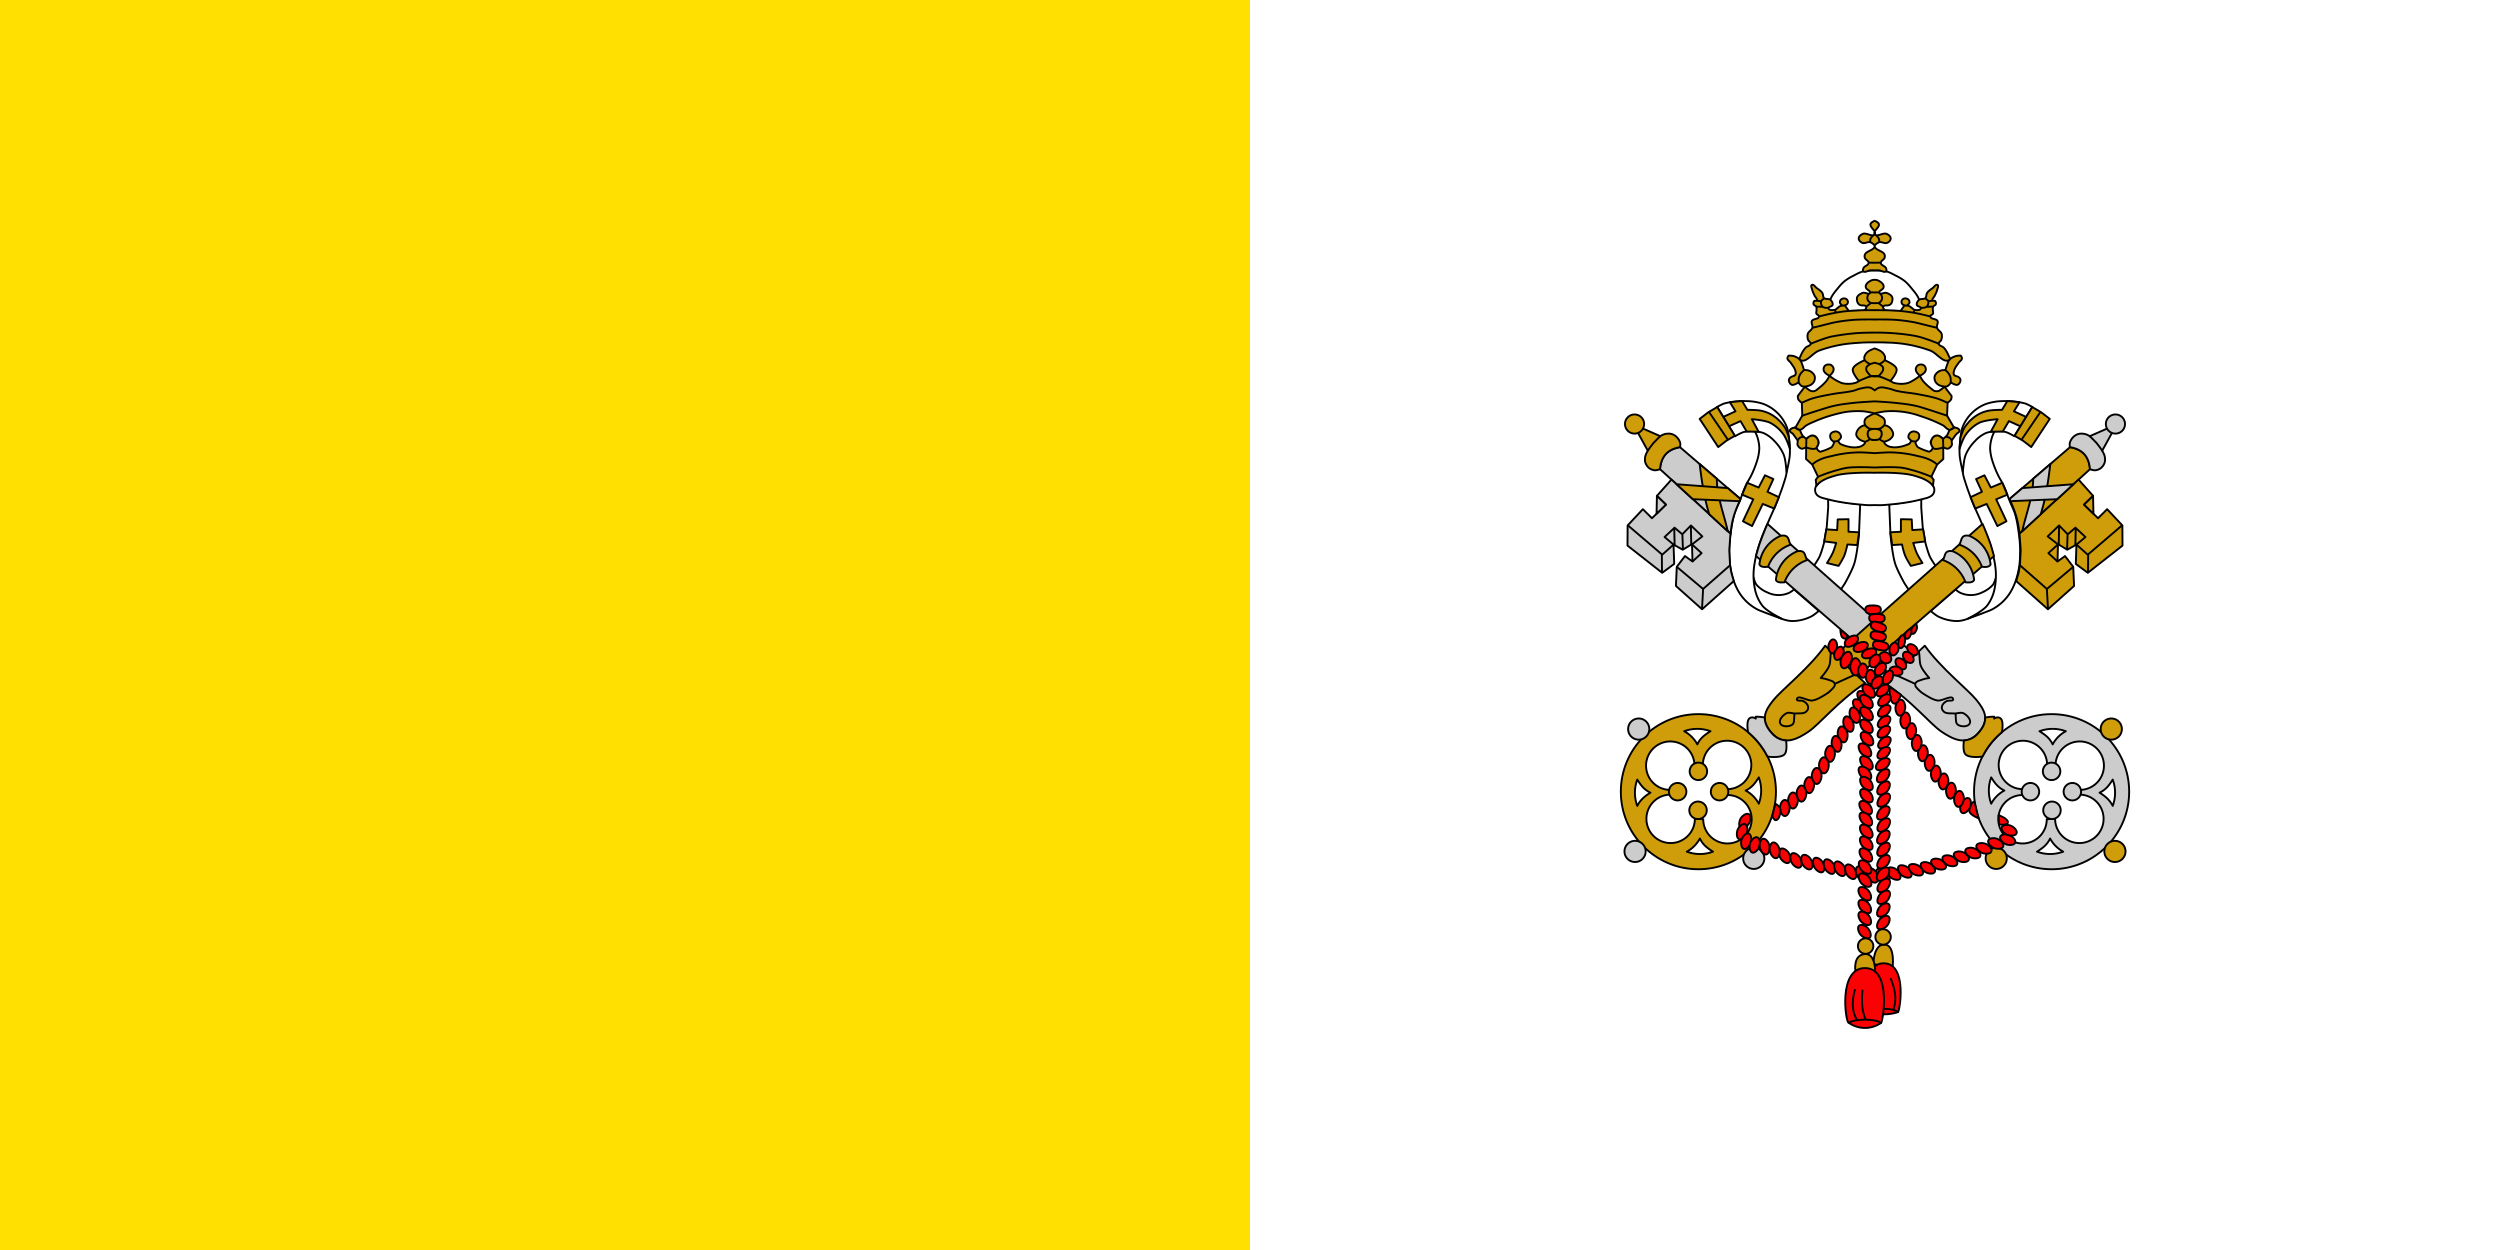 <svg xmlns="http://www.w3.org/2000/svg" width="600" height="300" fill="none"><rect width="100%" height="100%" fill="#333333" stroke="none"/><g clip-path="url(#a)"><path fill="#fff" d="M300 0h300v300H300z"/><path fill="#FFE000" d="M0 0h300v300H0z"/><path fill="#fff" stroke="#000" stroke-linecap="round" stroke-linejoin="round" stroke-width=".459" d="m438.751 119.708 2.325.545 3.674.603 1.694.187-.287 7.176s-.416 4.736-1.12 7.018c-.516 1.679-2.253 4.765-2.253 4.765l-1.105 1.679-6.516-5.64s1.12-1.579 1.521-2.44c.503-1.077 1.106-3.416 1.106-3.416l.631-3.731.345-4.694zm-8.181 21.743 5.942 5.167s-1.205 1.062-1.923 1.392a10.6 10.6 0 0 1-4.535 1.048 8.3 8.3 0 0 1-3.201-.89c-2.253-1.033-4.736-2.11-6.2-4.119-.516-.717-.717-1.665-.703-2.54.029-1.005.904-2.856.904-2.856s.345 1.248.732 1.722c.7.772 1.563 1.38 2.526 1.78a6.102 6.102 0 0 0 5.195.158c.474-.187 1.278-.862 1.278-.862z"/><path fill="#fff" stroke="#000" stroke-linecap="round" stroke-linejoin="round" stroke-width=".459" d="M421.199 103.548s.459.947.603 1.45c.258.861.43 1.765.43 2.669-.045.905-.2 1.802-.459 2.67a24.5 24.5 0 0 1-1.478 3.774c-.374.775-.862 1.479-1.235 2.268-.588 1.249-1.004 2.583-1.521 3.846-.431 1.077-.99 2.11-1.32 3.215-.431 1.464-.646 3-.862 4.507a33 33 0 0 0-.33 3.947c0 1.578.043 3.157.33 4.678.287 1.522.718 3.043 1.407 4.45a11.35 11.35 0 0 0 4.564 4.994c.789.488 1.708.761 2.583 1.12 1.192.473 3.646 1.334 3.646 1.334s-3.387-1.665-4.564-3.071a9.8 9.8 0 0 1-1.837-4.148 16.1 16.1 0 0 1-.173-5.253 28 28 0 0 1 1.321-5.497c.603-1.894 1.435-3.717 2.21-5.539.56-1.335 1.191-2.613 1.722-3.947.646-1.579 1.263-3.158 1.78-4.765.301-.99.689-1.966.775-3a10.9 10.9 0 0 0-.316-3.358 12.8 12.8 0 0 0-1.693-4.392 5.9 5.9 0 0 0-2.124-1.894c-.818-.417-1.794-.775-2.713-.589-.287.058-.746.531-.746.531"/><path fill="#fff" stroke="#000" stroke-linecap="round" stroke-linejoin="round" stroke-width=".459" d="M428.79 113.293s.632-2.583.747-3.904c.086-1.134.028-2.267-.086-3.401-.144-1.249-.216-2.555-.704-3.717a9.8 9.8 0 0 0-5.482-5.31 13.2 13.2 0 0 0-4.019-.69 18.7 18.7 0 0 0-5.454.574c-.574.201-1.679.819-1.679.819l4.306 7.032s1.335-.804 2.081-1.005a7.9 7.9 0 0 1 2.44-.172c.832.058 1.679.144 2.44.474a8.2 8.2 0 0 1 2.526 1.909 10.6 10.6 0 0 1 2.152 3.157c.431 1.076.503 2.296.661 3.473.043.244.071.761.071.761"/><path fill="#CE9D09" stroke="#000" stroke-linecap="round" stroke-linejoin="round" stroke-width=".459" d="M429.566 107.71s-.761-2.382-1.479-3.373a9.15 9.15 0 0 0-3.2-2.841c-1.349-.675-4.449-.89-4.449-.89l1.636 3.014-2.871-.058-1.478-2.497-2.77 1.249-1.363-2.254 2.928-1.349-1.349-2.181 2.927-.287 1.278 2.11s2.282 0 3.387.243a8.36 8.36 0 0 1 3.947 2.067 9.8 9.8 0 0 1 1.722 2.038c.43.732.933 2.397.933 2.397z"/><path fill="#CE9D09" d="m410.147 98.855 4.564 6.702Zm1.981-1.163-2.153 1.263-2.052 1.579 4.449 6.76 1.966-1.521 2.024-1.177zm8.367 28.561 2.569-5.31 2.742 1.105 1.119-2.727-2.727-1.292 1.407-3.057-2.01-.904-1.521 2.942-2.756-1.148-1.205 2.871 2.669 1.105-2.468 5.267zm20.553-1.593 2.597-.057v3.014l2.526.129-.43 3.071-2.354-.143s-.388 1.794-.732 2.64c-.359.89-1.392 2.498-1.392 2.498l-2.785-.689s1.005-1.579 1.393-2.44c.344-.775.818-2.383.818-2.383l-2.871-.358.503-2.9 2.597.173z"/><path stroke="#000" stroke-linecap="round" stroke-linejoin="round" stroke-width=".459" d="m410.147 98.855 4.564 6.702m-2.583-7.865-2.153 1.263-2.052 1.579 4.449 6.76 1.966-1.521 2.024-1.177zm8.367 28.561 2.569-5.31 2.742 1.105 1.119-2.727-2.727-1.292 1.407-3.057-2.01-.904-1.521 2.942-2.756-1.148-1.205 2.871 2.669 1.105-2.468 5.267zm20.553-1.593 2.597-.057v3.014l2.526.129-.43 3.071-2.354-.143s-.388 1.794-.732 2.64c-.359.89-1.392 2.498-1.392 2.498l-2.785-.689s1.005-1.579 1.393-2.44c.344-.775.818-2.383.818-2.383l-2.871-.358.503-2.9 2.597.173z"/><path fill="#fff" stroke="#000" stroke-linecap="round" stroke-linejoin="round" stroke-width=".459" d="m461.112 119.708-2.325.545-3.674.603-1.694.187.287 7.176s.417 4.736 1.12 7.018c.517 1.679 2.253 4.765 2.253 4.765l1.105 1.679 6.516-5.64s-1.119-1.579-1.521-2.44c-.503-1.077-1.105-3.416-1.105-3.416l-.632-3.731-.344-4.694zm8.181 21.743-5.942 5.167s1.206 1.062 1.923 1.392a10.6 10.6 0 0 0 4.535 1.048 8.3 8.3 0 0 0 3.201-.89c2.253-1.033 4.736-2.11 6.2-4.119.517-.717.718-1.665.703-2.54-.028-1.005-.904-2.856-.904-2.856s-.344 1.248-.732 1.722a7.1 7.1 0 0 1-2.526 1.78 6.102 6.102 0 0 1-5.195.158c-.474-.187-1.278-.862-1.278-.862z"/><path fill="#fff" stroke="#000" stroke-linecap="round" stroke-linejoin="round" stroke-width=".459" d="M478.665 103.548s-.46.947-.603 1.45c-.259.861-.431 1.765-.431 2.669.046.905.2 1.802.459 2.67a24.5 24.5 0 0 0 1.479 3.774c.373.775.861 1.479 1.234 2.268.588 1.249 1.005 2.583 1.521 3.846.431 1.077.991 2.11 1.321 3.215.43 1.464.646 3 .861 4.507q.284 1.964.33 3.947c0 1.578-.043 3.157-.33 4.678-.287 1.522-.718 3.043-1.407 4.45a11.35 11.35 0 0 1-4.564 4.994c-.789.488-1.708.761-2.583 1.12-1.191.473-3.645 1.334-3.645 1.334s3.387-1.665 4.564-3.071a9.84 9.84 0 0 0 1.837-4.148 16.1 16.1 0 0 0 .172-5.253 28 28 0 0 0-1.321-5.497c-.602-1.894-1.435-3.717-2.21-5.539-.56-1.335-1.191-2.613-1.722-3.947-.646-1.579-1.263-3.158-1.78-4.765-.301-.99-.689-1.966-.775-3a10.9 10.9 0 0 1 .316-3.358 12.8 12.8 0 0 1 1.694-4.392 5.9 5.9 0 0 1 2.124-1.894c.818-.417 1.794-.775 2.712-.589.287.058.747.531.747.531"/><path fill="#fff" stroke="#000" stroke-linecap="round" stroke-linejoin="round" stroke-width=".459" d="M471.073 113.293s-.632-2.583-.746-3.904c-.087-1.134-.029-2.267.086-3.401.143-1.249.215-2.555.703-3.717a9.8 9.8 0 0 1 5.482-5.31 13.2 13.2 0 0 1 4.019-.69 18.7 18.7 0 0 1 5.454.574c.574.201 1.679.819 1.679.819l-4.306 7.032s-1.334-.804-2.081-1.005a7.9 7.9 0 0 0-2.44-.172c-.832.058-1.679.144-2.439.474a8.2 8.2 0 0 0-2.526 1.909 10.6 10.6 0 0 0-2.153 3.157c-.431 1.076-.503 2.296-.66 3.473-.043.244-.072.761-.072.761"/><path fill="#CE9D09" stroke="#000" stroke-linecap="round" stroke-linejoin="round" stroke-width=".459" d="M470.298 107.71s.76-2.382 1.478-3.373a9.15 9.15 0 0 1 3.2-2.841c1.349-.675 4.45-.89 4.45-.89l-1.637 3.014 2.871-.058 1.478-2.497 2.77 1.249 1.363-2.254-2.927-1.349 1.349-2.181-2.928-.287-1.277 2.11s-2.282 0-3.388.243a8.35 8.35 0 0 0-3.946 2.067 9.7 9.7 0 0 0-1.723 2.038c-.43.732-.932 2.397-.932 2.397z"/><path fill="#CE9D09" d="m489.716 98.855-4.564 6.702Zm-1.981-1.163 2.153 1.263 2.052 1.579-4.449 6.76-1.966-1.521-2.024-1.177zm-8.367 28.561-2.569-5.31-2.741 1.105-1.12-2.727 2.727-1.292-1.406-3.057 2.009-.904 1.521 2.942 2.756-1.148 1.205 2.871-2.669 1.105 2.469 5.267zm-20.552-1.593-2.598-.057v3.014l-2.526.129.431 3.071 2.353-.143s.388 1.794.732 2.64c.359.89 1.392 2.498 1.392 2.498l2.785-.689s-1.005-1.579-1.392-2.44c-.345-.775-.818-2.383-.818-2.383l2.87-.358-.502-2.9-2.598.173z"/><path stroke="#000" stroke-linecap="round" stroke-linejoin="round" stroke-width=".459" d="m489.716 98.855-4.564 6.702m2.583-7.865 2.153 1.263 2.052 1.579-4.449 6.76-1.966-1.521-2.024-1.177zm-8.367 28.561-2.569-5.31-2.741 1.105-1.12-2.727 2.727-1.292-1.406-3.057 2.009-.904 1.521 2.942 2.756-1.148 1.205 2.871-2.669 1.105 2.469 5.267zm-20.552-1.593-2.598-.057v3.014l-2.526.129.431 3.071 2.353-.143s.388 1.794.732 2.64c.359.89 1.392 2.498 1.392 2.498l2.785-.689s-1.005-1.579-1.392-2.44c-.345-.775-.818-2.383-.818-2.383l2.87-.358-.502-2.9-2.598.173z"/><path fill="#fff" stroke="#000" stroke-linecap="round" stroke-linejoin="round" stroke-width=".459" d="m435.264 83.154-3.947 4.22 2.44 7.319 1.378 5.138-3.976 3.703 7.277 10.19-2.498 2.856a1.75 1.75 0 0 0-.301 1.234c.043.388.23.775.517 1.048.646.588 1.621.732 2.483.961 3.014.804 6.157 1.149 9.271 1.393.675.057 2.009 0 2.009 0s1.349.057 2.024 0c3.129-.23 6.258-.589 9.286-1.393.861-.229 1.823-.373 2.483-.961a1.75 1.75 0 0 0 .201-2.282l-2.34-5.167 7.435-7.951-2.828-2.569-.071-6.2 2.439-7.32-3.659-3.688-3.301-8.784s-.675-2.454-1.263-3.588c-.345-.66-.833-1.248-1.321-1.837-.574-.703-1.148-1.42-1.837-1.995-.653-.5-1.355-.932-2.095-1.291-.79-.417-1.579-.861-2.426-1.077-.875-.215-2.727-.215-2.727-.215s-1.822 0-2.712.215c-.861.23-1.636.66-2.411 1.077-.741.359-1.443.791-2.096 1.291-.703.574-1.277 1.292-1.851 1.995-.474.574-.962 1.177-1.306 1.852-.589 1.12-1.278 3.573-1.278 3.573z"/><path fill="#CE9D09" d="M464.915 111.499s-.459-.402-.717-.574a9.2 9.2 0 0 0-1.723-.861c-.789-.316-1.65-.474-2.482-.674a28.2 28.2 0 0 0-6.358-.819c-1.235 0-3.703.187-3.703.187s-2.469-.187-3.703-.187a28 28 0 0 0-6.358.819c-.847.2-1.694.358-2.497.674a9.2 9.2 0 0 0-1.723.861c-.244.172-.717.574-.717.574m31.402-6.128s-.746-.746-1.234-.847a1.3 1.3 0 0 0-.947.215 1.88 1.88 0 0 0-.574 2.182c.114.287.287.617.588.746.689.273 2.21-.287 2.21-.287zm.732-.517c.833.029 1.148.46 1.364.933Zm-33.541.517-.043 2.009s1.507.56 2.196.287c.287-.129.488-.445.603-.746.153-.377.18-.793.076-1.186a1.88 1.88 0 0 0-.65-.996 1.28 1.28 0 0 0-.947-.215c-.503.101-1.235.861-1.235.861zm-.746-.517c-.832.029-1.148.46-1.349.933Zm27.082 1.134-1.205-.143Zm-19.863 0 1.206-.143Zm12.113-.029c-.416-.057-1.091-.602-1.091-.602Zm-4.363 0c.402-.057 1.091-.602 1.091-.602Zm21.327-3.372s-.617.473-1.062.545l-.172.1s-.287.819-.517 1.177q-.421.493-.932.89s-.689-.588-1.106-.717c-.287-.072-.602-.072-.861.043a1.58 1.58 0 0 0-.689.617c-.2.287-.387.66-.373 1.004.015.431.56 1.192.56 1.192l-.373.645-.531.331a13 13 0 0 1-2.727-1.077 2.7 2.7 0 0 1-.632-1.292s.646-.387.804-.717c.172-.359.23-.861.029-1.206-.23-.373-.761-.574-1.206-.574a1.27 1.27 0 0 0-.904.388c-.229.258-.43.646-.359 1.004.058.345.675.818.675.818s-.258.661-.546.79c-.861.359-1.435.574-2.195.689a5.6 5.6 0 0 1-2.34 0 2.44 2.44 0 0 1-1.291-.79c-.087-.129-.115-.43-.115-.43s.933-.244 1.291-.531c.374-.287.761-.66.847-1.12.072-.459-.172-.947-.43-1.32a2.6 2.6 0 0 0-1.091-.861c-.187-.086-.617-.101-.617-.101l-.144.129a2.1 2.1 0 0 1-.674.546h-.015l-.028.014-.158.086-.115.015-.345.114s.546.173.718.402a1 1 0 0 1 .144.474l.028.287c0 .172-.043.33-.1.488a1.3 1.3 0 0 1-.244.502.8.8 0 0 1-.23.201l-.029.015a1.6 1.6 0 0 1-.473.215c-.201.057-.603.014-.617.014 0 0 .789 0 1.09-.229l.029-.015c.311-.259.507-.63.546-1.033v-.431c-.043-.229-.144-.459-.316-.602-.345-.302-1.335-.345-1.349-.345s-1.005.043-1.349.345c-.172.16-.288.371-.33.602v.445l.071.33c.101.287.259.531.474.704l.029.014c.315.23 1.09.23 1.105.23-.015 0-.431.043-.617 0a2 2 0 0 1-.488-.23h-.015v-.014a.9.9 0 0 1-.244-.201 1.3 1.3 0 0 1-.244-.503 2.5 2.5 0 0 1-.1-.473l.029-.302c.028-.172.071-.344.157-.473.158-.23.718-.402.718-.402l-.359-.115-.1-.014-.172-.086h-.015l-.014-.015a2.15 2.15 0 0 1-.689-.545l-.144-.129s-.43 0-.602.1c-.436.182-.813.48-1.091.861-.258.373-.502.861-.431 1.321s.474.832.833 1.119c.373.287 1.291.531 1.291.531s-.028.302-.114.431a2.44 2.44 0 0 1-1.292.789 5.6 5.6 0 0 1-2.339 0 8.5 8.5 0 0 1-2.182-.689c-.287-.143-.56-.789-.56-.789s.632-.474.689-.833c.058-.344-.143-.717-.373-.99a1.265 1.265 0 0 0-.89-.402c-.445 0-.976.215-1.205.589-.216.344-.144.846.028 1.205.144.33.804.718.804.718a2.7 2.7 0 0 1-.646 1.292c-.864.462-1.779.824-2.727 1.076l-.516-.33-.374-.646s.531-.746.546-1.177c.029-.359-.158-.718-.359-1.019a1.6 1.6 0 0 0-.689-.617c-.258-.115-.574-.115-.861-.029-.431.115-1.105.704-1.105.704s-.689-.546-.933-.89a7 7 0 0 1-.531-1.177l-.172-.101c-.431-.071-1.048-.545-1.048-.545l-.631.143s-.589.302-.603.575c0 .401.545.574.789.861.201.272.402.531.589.818.172.258.416.488.502.789.086.33-.144.718 0 1.033.172.388.531.775.961.862.374.071 1.091-.374 1.091-.374l-.028 2.857 1.478 1.334 1.392 2.914-.545.746.157 1.435c1.077-1.378 2.943-1.98 4.622-2.468 2.253-.646 6.401-.689 8.324-.675l1.048.015s6.358-.201 9.357.66c1.68.488 3.545 1.09 4.622 2.468l.172-1.435-.56-.746 1.392-2.914 1.479-1.334-.015-2.857s.718.445 1.091.374c.431-.087.789-.474.962-.862.143-.315-.101-.703 0-1.033.086-.287.315-.531.488-.789.186-.287.387-.546.602-.804.244-.301.79-.474.775-.861 0-.287-.588-.603-.588-.603zm-21.298-.374c.143.144.43.402.689.546l.029.014c.071.043.172.072.287.101.401.114 1.119.043 1.148.043.014 0 .732.071 1.148-.043l.287-.101.029-.014c.244-.144.531-.416.689-.546.071-.1.143-.2.186-.315a1.63 1.63 0 0 0-.029-1.249c-.229-.43-.746-.646-1.162-.904-.359-.215-1.148-.531-1.148-.531q-.591.229-1.148.53c-.431.259-.948.475-1.163.905a1.52 1.52 0 0 0-.029 1.249c.043.115.115.215.187.315"/><path stroke="#000" stroke-linecap="round" stroke-linejoin="round" stroke-width=".459" d="M464.915 111.499s-.459-.402-.717-.574a9.2 9.2 0 0 0-1.723-.861c-.789-.316-1.65-.474-2.482-.674a28.2 28.2 0 0 0-6.358-.819c-1.235 0-3.703.187-3.703.187s-2.469-.187-3.703-.187a28 28 0 0 0-6.358.819c-.847.2-1.694.358-2.497.674a9.2 9.2 0 0 0-1.723.861c-.244.172-.717.574-.717.574m29.981 0-1.392 2.914.56.746-.172 1.435c-1.077-1.378-2.942-1.98-4.622-2.468-2.999-.861-9.357-.66-9.357-.66l-1.048-.015c-1.923-.014-6.071.029-8.324.675-1.679.488-3.545 1.09-4.622 2.468l-.157-1.435.545-.746-1.392-2.914m29.981 0 1.479-1.334-.015-2.857s.718.445 1.091.374c.431-.087.789-.474.962-.862.143-.315-.101-.703 0-1.033m-33.498 5.712-1.478-1.334.028-2.857s-.717.445-1.091.374c-.43-.087-.789-.474-.961-.862-.144-.315.086-.703 0-1.033m35.636-.933c.833.029 1.148.46 1.364.933m0 0c.086-.287.315-.531.488-.789.186-.287.387-.546.602-.804.244-.301.79-.474.775-.861 0-.287-.588-.603-.588-.603l-.632-.143s-.617.473-1.062.545l-.172.1s-.287.819-.517 1.177q-.421.493-.932.89s-.689-.588-1.106-.717c-.287-.072-.602-.072-.861.043a1.58 1.58 0 0 0-.689.617c-.2.287-.387.66-.373 1.004.015.431.56 1.192.56 1.192l-.373.645-.531.331a13 13 0 0 1-2.727-1.077 2.7 2.7 0 0 1-.632-1.292s.646-.387.804-.717c.172-.359.23-.861.029-1.206-.23-.373-.761-.574-1.206-.574a1.27 1.27 0 0 0-.904.388c-.229.258-.43.646-.359 1.004.058.345.675.818.675.818s-.258.661-.546.79c-.861.359-1.435.574-2.195.689a5.6 5.6 0 0 1-2.34 0 2.44 2.44 0 0 1-1.291-.79c-.087-.129-.115-.43-.115-.43s.933-.244 1.291-.531c.374-.287.761-.66.847-1.12.072-.459-.172-.947-.43-1.32a2.6 2.6 0 0 0-1.091-.861c-.187-.086-.617-.101-.617-.101l-.144.129a2.1 2.1 0 0 1-.674.546m-18.615 2.095c-.832.029-1.148.46-1.349.933m0 0c-.086-.301-.33-.531-.502-.789-.187-.287-.388-.546-.589-.818-.244-.287-.789-.46-.789-.861.014-.273.603-.575.603-.575l.631-.143s.617.474 1.048.545l.172.101q.21.613.531 1.177c.244.344.933.89.933.89s.674-.589 1.105-.704c.287-.086.603-.086.861.029.285.134.525.348.689.617.201.301.388.66.359 1.019-.015.431-.546 1.177-.546 1.177l.374.646.516.33a12.7 12.7 0 0 0 2.727-1.076c.328-.365.551-.811.646-1.292 0 0-.66-.388-.804-.718-.172-.359-.244-.861-.028-1.205.229-.374.76-.589 1.205-.589a1.26 1.26 0 0 1 .89.402c.23.273.431.646.373.99-.057.359-.689.833-.689.833s.273.646.56.789a8.5 8.5 0 0 0 2.182.689 5.6 5.6 0 0 0 2.339 0 2.44 2.44 0 0 0 1.292-.789c.086-.129.114-.431.114-.431s-.918-.244-1.291-.531c-.359-.287-.761-.66-.833-1.119-.071-.46.173-.948.431-1.321a2.6 2.6 0 0 1 1.091-.861c.172-.1.602-.1.602-.1l.144.129c.19.227.424.413.689.545l.014.015h.015l.172.086.1.014.359.115s-.56.172-.718.402c-.086.129-.129.301-.157.473m11.61 2.11-1.205-.143m-18.658.143 1.206-.143m10.907.114c-.416-.057-1.091-.602-1.091-.602m0 0 .029-.015m-.029.015a1.6 1.6 0 0 1-.473.215c-.201.057-.603.014-.617.014 0 0 .789 0 1.09-.229m-3.272.602c.402-.057 1.091-.602 1.091-.602m2.555-2.598h-.015l-.028.014-.158.086-.115.015m.316-.115-.029.014-.287.101m.316-.115c.244-.144.531-.416.689-.546.071-.1.143-.2.186-.315a1.63 1.63 0 0 0-.029-1.249c-.229-.43-.746-.646-1.162-.904-.359-.215-1.148-.531-1.148-.531q-.591.229-1.148.53c-.431.259-.948.475-1.163.905a1.52 1.52 0 0 0-.029 1.249c.043.115.115.215.187.315.143.144.43.402.689.546l.029.014c.071.043.172.072.287.101.401.114 1.119.043 1.148.043.014 0 .732.071 1.148-.043m0 0-.345.114s.546.173.718.402a1 1 0 0 1 .144.474l.028.287c0 .172-.043.33-.1.488a1.3 1.3 0 0 1-.244.502.8.8 0 0 1-.23.201m0 0c.311-.259.507-.63.546-1.033v-.431c-.043-.229-.144-.459-.316-.602-.345-.302-1.335-.345-1.349-.345s-1.005.043-1.349.345c-.172.16-.288.371-.33.602m0 0v.445l.071.33m-.071-.775-.029.302c.014.158.057.33.1.473m0 0c.101.287.259.531.474.704l.029.014m-.503-.718c.044.184.127.355.244.503a.9.9 0 0 0 .244.201v.014h.015m0 0c.315.23 1.09.23 1.105.23-.015 0-.431.043-.617 0a2 2 0 0 1-.488-.23m17.509 0s-.746-.746-1.234-.847a1.3 1.3 0 0 0-.947.215 1.88 1.88 0 0 0-.574 2.182c.114.287.287.617.588.746.689.273 2.21-.287 2.21-.287zm-32.809 0-.043 2.009s1.507.56 2.196.287c.287-.129.488-.445.603-.746.153-.377.18-.793.076-1.186a1.88 1.88 0 0 0-.65-.996 1.28 1.28 0 0 0-.947-.215c-.503.101-1.235.861-1.235.861z"/><path fill="#CE9D09" d="M467.427 96.674s-1.579-.718-2.382-.99c-1.493-.474-3.057-.747-4.593-1.048-1.794-.345-3.617-.43-5.396-.861-.56-.115-1.077-.388-1.651-.503-.775-.157-1.579-.416-2.354-.244-.43.087-1.119.66-1.119.66s-.703-.573-1.12-.66c-.775-.172-1.593.087-2.368.244-.574.115-1.09.388-1.636.517-1.78.416-3.617.502-5.411.861-1.535.287-3.085.56-4.592 1.033-.804.259-2.368.99-2.368.99m28.331-6.472s.775-.416 1.047-.718c.208-.205.343-.472.388-.76a1.3 1.3 0 0 0-.33-.933 1.3 1.3 0 0 0-.89-.316c-.273 0-.56.086-.761.258a1.3 1.3 0 0 0-.43.804c-.043.258.071.531.186.76q.337.503.79.905m-21.672 0s.588-.545.775-.904a1.35 1.35 0 0 0 .201-.76 1.3 1.3 0 0 0-.431-.805 1.18 1.18 0 0 0-.76-.258 1.3 1.3 0 0 0-.904.316q-.172.19-.254.434c-.054.16-.076.33-.062.499.014.287.186.53.373.746.287.316 1.048.718 1.048.718zm-5.913 2.583-1.708 2.24s0 .573.115.832c.233.319.52.596.847.818l.114 3.071-1.621 2.813-.144.029 1.048.545.143.015c.632-.043 1.005-.747 1.565-1.062.689-.402 1.435-.718 2.181-1.034a34.5 34.5 0 0 1 7.176-2.167 20.4 20.4 0 0 1 4.234-.172c.947.072 2.784.488 2.799.488 0 0 1.851-.43 2.799-.488a20.2 20.2 0 0 1 8.295 1.191 34.5 34.5 0 0 1 5.296 2.182c.545.315.933 1.004 1.55 1.062h.143l1.048-.574-.143-.015-1.622-2.813.129-3.071s.66-.474.832-.818c.144-.244.115-.833.115-.833l-1.708-2.239s-.861.861-1.42 1.048a1.7 1.7 0 0 1-.933 0c-.359-.115-.632-.416-.933-.646a12 12 0 0 1-1.852-1.736 10 10 0 0 1-.76-1.249s-1.852 1.45-2.957 1.737c-1.091.287-2.296.23-3.373-.087-.272-.086-.717-.43-.717-.43a6.03 6.03 0 0 0-3.789-1.148 6.03 6.03 0 0 0-3.789 1.148s-.459.344-.718.43a6.43 6.43 0 0 1-3.387.087 11.8 11.8 0 0 1-2.956-1.737s-.445.861-.761 1.249a12 12 0 0 1-1.851 1.736c-.287.23-.575.531-.933.646a1.67 1.67 0 0 1-.919 0 5.3 5.3 0 0 1-1.435-1.048"/><path stroke="#000" stroke-linecap="round" stroke-linejoin="round" stroke-width=".459" d="M467.427 96.674s-1.579-.718-2.382-.99c-1.493-.474-3.057-.747-4.593-1.048-1.794-.345-3.617-.43-5.396-.861-.56-.115-1.077-.388-1.651-.503-.775-.157-1.579-.416-2.354-.244-.43.087-1.119.66-1.119.66s-.703-.573-1.12-.66c-.775-.172-1.593.087-2.368.244-.574.115-1.09.388-1.636.517-1.78.416-3.617.502-5.411.861-1.535.287-3.085.56-4.592 1.033-.804.259-2.368.99-2.368.99m34.99 0-.129 3.072 1.622 2.813.143.015-1.048.574h-.143c-.617-.058-1.005-.747-1.55-1.062a34.5 34.5 0 0 0-5.296-2.182 20.2 20.2 0 0 0-8.295-1.191c-.948.057-2.799.488-2.799.488-.015 0-1.852-.416-2.799-.488a20.4 20.4 0 0 0-4.234.172 34.5 34.5 0 0 0-7.176 2.167c-.746.316-1.492.632-2.181 1.034-.56.315-.933 1.019-1.565 1.062l-.143-.015-1.048-.545.144-.029 1.621-2.813-.114-3.071m34.99 0s.66-.474.832-.818c.144-.244.115-.833.115-.833l-1.708-2.239s-.861.861-1.42 1.048a1.7 1.7 0 0 1-.933 0c-.359-.115-.632-.416-.933-.646a12 12 0 0 1-1.852-1.736 10 10 0 0 1-.76-1.249m-28.331 6.473a3.4 3.4 0 0 1-.847-.818c-.115-.259-.115-.833-.115-.833l1.708-2.239c.416.428.901.782 1.435 1.048.287.086.632.086.919 0 .358-.115.646-.416.933-.646a12 12 0 0 0 1.851-1.736c.316-.388.761-1.249.761-1.249.896.72 1.892 1.305 2.956 1.737a6.43 6.43 0 0 0 3.387-.087c.259-.086.718-.43.718-.43a6.03 6.03 0 0 1 3.789-1.148 6.03 6.03 0 0 1 3.789 1.148s.445.344.717.43c1.077.316 2.282.374 3.373.087 1.105-.287 2.957-1.737 2.957-1.737m0 0s.775-.416 1.047-.718c.208-.205.343-.472.388-.76a1.3 1.3 0 0 0-.33-.933 1.3 1.3 0 0 0-.89-.316c-.273 0-.56.086-.761.258a1.3 1.3 0 0 0-.43.804c-.043.258.071.531.186.76q.337.503.79.905m-21.672 0s.588-.545.775-.904a1.35 1.35 0 0 0 .201-.76 1.3 1.3 0 0 0-.431-.805 1.18 1.18 0 0 0-.76-.258 1.3 1.3 0 0 0-.904.316q-.172.19-.254.434c-.054.16-.076.33-.062.499.014.287.186.53.373.746.287.316 1.048.718 1.048.718z"/><path fill="#CE9D09" d="M468.159 91.88s.057-.818-.029-1.22c-.086-.36-.236-.7-.445-1.005-.215-.33-.818-.861-.818-.861m-.201 3.99s.488.014.703-.086c.373-.187.861-.904.861-.904s.962.66 1.493.574c.258-.03.459-.259.603-.488.158-.242.219-.534.172-.818-.043-.216-.23-.374-.402-.517-.33-.287-.918-.244-1.134-.603-.172-.287-.071-.703.029-1.019.201-.689.675-1.249 1.076-1.837.244-.373.761-.631.804-1.076.029-.23-.287-.66-.287-.66s-.746-.015-1.105.086c-.574.172-1.191.43-1.607.875-.345.373-.431.919-.618 1.392a17 17 0 0 0-.358 1.105s-.861 0-1.249.172a2.46 2.46 0 0 0-1.249 1.106c-.172.387-.143.89 0 1.291.158.43.503.761.876 1.005.416.258 1.392.402 1.392.402m-33.684-3.976s-.589.517-.804.833a3 3 0 0 0-.459 1.019c-.086.402-.015 1.22-.015 1.22m-2.44-6.53s-.315.43-.287.66c.058.445.575.717.818 1.076.388.588.862 1.148 1.077 1.837.086.316.186.718.014 1.005-.201.373-.803.344-1.119.617-.172.143-.359.301-.416.517-.048.284.014.576.172.818.143.23.359.459.617.488.517.086 1.478-.575 1.478-.575s.503.718.861.905c.216.1.718.086.718.086s.976-.144 1.392-.416c.359-.23.718-.575.861-.976.144-.416.187-.919 0-1.306a2.4 2.4 0 0 0-1.248-1.105c-.374-.187-1.249-.173-1.249-.173s-.201-.746-.344-1.105c-.187-.473-.288-1.019-.632-1.392a3.54 3.54 0 0 0-1.607-.875c-.359-.1-1.106-.087-1.106-.087m19.462 2.052 1.205-.345 1.192.345m-2.081 2.87s-.933-.832-1.105-1.406a1.15 1.15 0 0 1 .057-.79c.172-.315.847-.674.847-.674s-1.019-.488-1.292-.947a1.24 1.24 0 0 1-.072-.905c.158-.456.448-.856.833-1.148.459-.387 1.621-.775 1.621-.775s1.149.388 1.608.76c.393.294.688.7.847 1.163.071.287.057.632-.086.905-.273.459-1.292.947-1.292.947s.689.359.861.674c.115.23.129.531.043.79-.172.574-1.105 1.42-1.105 1.42l-.876.058zm3.258-3.846s1.923.818 2.583 1.593c.172.215.33.502.316.79-.072 1.004-1.479 2.611-1.479 2.611l-2.87-1.19h-1.851l-2.871 1.19s-1.406-1.621-1.464-2.612c-.028-.287.144-.574.316-.79.646-.774 2.583-1.592 2.583-1.592"/><path stroke="#000" stroke-linecap="round" stroke-linejoin="round" stroke-width=".459" d="M468.159 91.88s.057-.818-.029-1.22c-.086-.36-.236-.7-.445-1.005-.215-.33-.818-.861-.818-.861m-33.885.014s-.589.517-.804.833a3 3 0 0 0-.459 1.019c-.086.402-.015 1.22-.015 1.22m17.022-4.478 1.205-.345 1.192.345m1.177-.976s1.923.818 2.583 1.593c.172.215.33.502.316.79-.072 1.004-1.479 2.611-1.479 2.611l-2.87-1.19h-1.851l-2.871 1.19s-1.406-1.621-1.464-2.612c-.028-.287.144-.574.316-.79.646-.774 2.583-1.592 2.583-1.592m19.103 6.358s.488.014.703-.086c.373-.187.861-.904.861-.904s.962.66 1.493.574c.258-.03.459-.259.603-.488.158-.242.219-.534.172-.818-.043-.216-.23-.374-.402-.517-.33-.287-.918-.244-1.134-.603-.172-.287-.071-.703.029-1.019.201-.689.675-1.249 1.076-1.837.244-.373.761-.631.804-1.076.029-.23-.287-.66-.287-.66s-.746-.015-1.105.086c-.574.172-1.191.43-1.607.875-.345.373-.431.919-.618 1.392a17 17 0 0 0-.358 1.105s-.861 0-1.249.172a2.46 2.46 0 0 0-1.249 1.106c-.172.387-.143.89 0 1.291.158.43.503.761.876 1.005.416.258 1.392.402 1.392.402m-37.402-7.435s-.315.431-.287.66c.058.446.575.718.818 1.077.388.588.862 1.148 1.077 1.837.086.316.186.718.014 1.005-.201.373-.803.344-1.119.617-.172.143-.359.301-.416.517-.048.284.014.576.172.818.143.23.359.459.617.488.517.086 1.478-.575 1.478-.575s.503.718.861.905c.216.1.718.086.718.086s.976-.144 1.392-.416c.359-.23.718-.575.861-.976.144-.416.187-.919 0-1.306a2.4 2.4 0 0 0-1.248-1.105c-.374-.187-1.249-.173-1.249-.173s-.201-.746-.344-1.105c-.187-.473-.288-1.019-.632-1.392a3.54 3.54 0 0 0-1.607-.875c-.359-.1-1.106-.087-1.106-.087m19.778 4.923s-.933-.832-1.105-1.406a1.15 1.15 0 0 1 .057-.79c.172-.315.847-.674.847-.674s-1.019-.488-1.292-.947a1.24 1.24 0 0 1-.072-.905c.158-.456.448-.856.833-1.148.459-.387 1.621-.775 1.621-.775s1.149.388 1.608.76c.393.294.688.7.847 1.163.071.287.057.632-.086.905-.273.459-1.292.947-1.292.947s.689.359.861.674c.115.23.129.531.043.79-.172.574-1.105 1.42-1.105 1.42l-.876.058z"/><path fill="#CE9D09" d="m447.85 73.624 1.148-.89.933.029-.947-.029s-.517-.344-.66-.603a1.3 1.3 0 0 1-.144-.86c.072-.388.287-.79.632-.991.33-.187 1.119-.072 1.119-.072s.79-.115 1.105.072c.345.2.56.603.646.976.058.287 0 .617-.143.861-.144.273-.66.617-.66.617l-.962.029.933-.029 1.148.89m7.564.732-.388.675Zm4.291-2.196-1.077.144Zm.143 1.407-1.65.086Zm-1.865-1.895c.215.144.602.416.66.66a1.43 1.43 0 0 1-.445 1.32c-.345.288-1.335.216-1.335.216m-26.078 4.822 2.44-.602c1.148-.288 2.297-.603 3.473-.819a43 43 0 0 1 4.019-.502c1.694-.13 5.066-.086 5.066-.086s3.373-.043 5.052.086c1.349.1 2.684.273 4.019.502 1.177.216 2.325.546 3.487.819l2.44.602m-24.628-4.334.388.675Zm-4.306-2.196 1.077.144Zm-.143 1.407 1.65.086Zm.732 2.382s1.794-.46 2.698-.646c1.005-.2 2.009-.402 3.014-.53 1.148-.144 2.311-.216 3.488-.288 1.377-.057 4.147-.043 4.147-.043s2.756 0 4.148.057c2.18.094 4.35.363 6.487.804.904.187 2.713.646 2.713.646m-24.442-2.067s-.976.072-1.32-.215c-.359-.287-.574-.861-.46-1.32.101-.345.804-.747.804-.747m9.056 10.62c-1.722.116-3.444.216-5.138.532a31.6 31.6 0 0 0-5.195 1.392c-1.593.574-3.287 3.244-4.593 2.182-.287-.23.101-.718.23-1.062a6.2 6.2 0 0 1 1.119-1.809c.345-.387 1.148-.43 1.22-.947.072-.373-.488-.574-.617-.947a2.45 2.45 0 0 1-.072-1.436c.173-.588.933-.89 1.105-1.478.144-.517-.358-1.12-.129-1.607.316-.603 1.636-.388 1.723-1.062.057-.33-.546-.43-.646-.732-.086-.23.043-.474.043-.718 0-.301.057-.646-.086-.933-.13-.244-.531-.301-.618-.574a.8.8 0 0 1 .158-.775c.144-.143.531.058.617-.129.201-.373-.358-.76-.531-1.148-.2-.46-.459-.904-.574-1.392-.086-.388-.43-1.005-.086-1.192.402-.23.79.46 1.148.732.488.36 1.034.69 1.364 1.192.244.358.1.933.43 1.234.374.359 1.106.072 1.493.416.344.287.646.79.545 1.22s-1.09.416-1.004.832c.129.489 1.004.46 1.492.36.287-.044.503-.316.732-.489.201-.143.345-.315.574-.401.23-.115.761-.144.761-.144l-.301-.072s-.46-.359-.503-.617a.87.87 0 0 1 .23-.718 1.1 1.1 0 0 1 .789-.315c.244 0 .503.1.661.272a.9.9 0 0 1 .244.69.86.86 0 0 1-.331.53 1.9 1.9 0 0 1-.66.216l.33.086.876 1.22 3.818-.216s.473-.473.373-.746c-.101-.273-.359-.373-.818-.359-1.22.058-1.479-.976-1.436-1.722.043-.632.79-1.048 1.364-1.292.574-.215 1.55.531 1.808-.014.215-.474-.832-.718-1.004-1.22-.072-.215-.072-.488.028-.689.259-.517.818-.861 1.349-1.105.23-.1.718-.115.718-.115s.517.014.732.115c.531.244 1.091.588 1.349 1.105.1.201.1.474.029.689-.158.502-1.22.746-1.005 1.22.258.545 1.249-.201 1.808.029.575.23 1.321.645 1.364 1.277.043.746-.201 1.78-1.435 1.722-.46-.014-.718.086-.818.359-.087.273.387.746.387.746l3.803.216.876-1.22.33-.086s-.474-.072-.646-.216a.86.86 0 0 1-.33-.53.92.92 0 0 1 .23-.69.95.95 0 0 1 .66-.272c.287 0 .588.1.789.315.172.173.287.46.23.718-.043.258-.502.617-.502.617l-.302.072s.531.029.775.144c.215.086.373.272.56.401.244.172.445.43.732.488.502.1 1.378.144 1.478-.359.101-.43-.875-.416-.976-.832-.1-.43.187-.933.531-1.22.388-.344 1.134-.057 1.507-.416.316-.287.187-.861.431-1.234.33-.503.861-.833 1.349-1.192.359-.272.761-.961 1.148-.732.344.201 0 .804-.086 1.192-.115.488-.373.933-.574 1.392-.172.387-.718.775-.531 1.148.1.187.473-.029.617.13a.79.79 0 0 1 .158.774c-.086.273-.488.33-.617.574-.144.287-.072.632-.072.948 0 .23.115.473.043.703-.115.301-.718.402-.66.732.1.674 1.421.459 1.722 1.062.244.488-.273 1.09-.129 1.607.172.589.933.89 1.119 1.478.144.46.058.976-.086 1.436-.115.358-.674.574-.617.947.086.517.89.56 1.234.947.474.517.833 1.148 1.105 1.808.144.33.531.833.244 1.063-1.32 1.062-3.013-1.593-4.592-2.182a31.6 31.6 0 0 0-10.334-1.923c-1.004-.058-3.014-.058-3.014-.058s-2.009 0-3.014.058m4.464-19.188-1.45.015-1.464-.015m2.44-4.865c.373-.804-.287-1.392-.976-1.98-.689.573-1.349 1.176-.976 1.98m2.024 6.716c.56.03 1.234.603 1.665.245.186-.173.1-.531 0-.761-.23-.546-1.206-.675-1.249-1.263-.043-.502.732-.746.904-1.22.072-.244.087-.531 0-.76-.401-.948-2.081-1.005-2.382-1.967-.129-.43.861-.933.976-.99.631-.273 1.392.387 2.009.115.431-.173.876-.589.861-1.048 0-.488-.516-.904-.976-1.105-.875-.373-2.325.86-2.87.072-.488-.732 1.249-1.594 1.005-2.44-.101-.417-1.005-.761-1.005-.761s-.876.344-.99.76c-.23.847 1.507 1.709 1.004 2.44-.531.79-1.98-.444-2.87-.071-.445.2-.976.617-.976 1.105 0 .46.445.861.861 1.048.617.272 1.392-.388 2.009-.115.13.057 1.105.574.976.99-.287.962-1.966 1.005-2.368 1.966a1.12 1.12 0 0 0 0 .761c.158.474.947.718.904 1.22-.043.588-1.033.718-1.248 1.263-.101.23-.201.588 0 .76.43.36 1.105-.215 1.665-.243.344-.03 1.047 0 1.047 0s.689-.03 1.048 0"/><path stroke="#000" stroke-linecap="round" stroke-linejoin="round" stroke-width=".459" d="m447.85 73.624 1.148-.89.933.029-.947-.029s-.517-.344-.66-.603a1.3 1.3 0 0 1-.144-.86c.072-.388.287-.79.632-.991.33-.187 1.119-.072 1.119-.072s.79-.115 1.105.072c.345.2.56.603.646.976.058.287 0 .617-.143.861-.144.273-.66.617-.66.617l-.962.029.933-.029 1.148.89m7.564.732-.388.675m4.679-2.87-1.077.143m1.22 1.263-1.65.086m0 0a1.44 1.44 0 0 0 .445-1.32c-.058-.245-.445-.517-.66-.66m.215 1.98c-.345.287-1.335.215-1.335.215m-26.078 4.822 2.44-.602c1.148-.288 2.297-.603 3.473-.819a43 43 0 0 1 4.019-.502c1.694-.13 5.066-.086 5.066-.086s3.373-.043 5.052.086c1.349.1 2.684.273 4.019.502 1.177.216 2.325.546 3.487.819l2.44.602m-24.628-4.334.388.675m-4.694-2.87 1.077.143m-1.22 1.263 1.65.086m-.918 2.296s1.794-.46 2.698-.646c1.005-.2 2.009-.402 3.014-.53 1.148-.144 2.311-.216 3.488-.288 1.377-.057 4.147-.043 4.147-.043s2.756 0 4.148.057c2.18.094 4.35.363 6.487.804.904.187 2.713.646 2.713.646m-24.442-2.067s-.976.072-1.32-.215c-.359-.287-.574-.861-.46-1.32.101-.345.804-.747.804-.747m13.52-8.568-1.45.015-1.464-.015m2.44-4.865c.373-.804-.287-1.392-.976-1.98-.689.573-1.349 1.176-.976 1.98m0 0c-.617-.273-1.392.387-2.009.115-.416-.187-.861-.589-.861-1.048 0-.488.531-.904.976-1.105.89-.373 2.339.86 2.87.072.503-.732-1.234-1.594-1.004-2.44.114-.417.99-.761.99-.761s.904.344 1.005.76c.244.847-1.493 1.709-1.005 2.44.545.79 1.995-.444 2.87-.071.46.2.976.617.976 1.105.015.46-.43.875-.861 1.048-.617.272-1.378-.388-2.009-.115-.115.057-1.105.56-.976.99.301.962 1.981 1.019 2.382 1.966.087.23.072.517 0 .761-.172.474-.947.718-.904 1.22.043.588 1.019.718 1.249 1.263.1.23.186.588 0 .76-.431.36-1.105-.215-1.665-.243-.359-.03-1.048 0-1.048 0s-.703-.03-1.047 0c-.56.028-1.235.602-1.665.243-.201-.172-.101-.53 0-.76.215-.546 1.205-.675 1.248-1.263.043-.502-.746-.746-.904-1.22a1.12 1.12 0 0 1 0-.76c.402-.962 2.081-1.005 2.368-1.967.129-.416-.846-.933-.976-.99m-2.038 24.054c-1.722.115-3.444.215-5.138.53a31.6 31.6 0 0 0-5.195 1.393c-1.593.574-3.287 3.244-4.593 2.182-.287-.23.101-.718.23-1.062a6.2 6.2 0 0 1 1.119-1.809c.345-.387 1.148-.43 1.22-.947.072-.373-.488-.574-.617-.947a2.45 2.45 0 0 1-.072-1.436c.173-.588.933-.89 1.105-1.478.144-.517-.358-1.12-.129-1.607.316-.603 1.636-.388 1.723-1.062.057-.33-.546-.43-.646-.732-.086-.23.043-.474.043-.718 0-.301.057-.646-.086-.933-.13-.244-.531-.301-.618-.574a.8.8 0 0 1 .158-.775c.144-.143.531.058.617-.129.201-.373-.358-.76-.531-1.148-.2-.46-.459-.904-.574-1.392-.086-.388-.43-1.005-.086-1.192.402-.23.79.46 1.148.732.488.36 1.034.69 1.364 1.192.244.358.1.933.43 1.234.374.359 1.106.072 1.493.416.344.287.646.79.545 1.22s-1.09.416-1.004.832c.129.489 1.004.46 1.492.36.287-.044.503-.316.732-.489.201-.143.345-.315.574-.401.23-.115.761-.144.761-.144l-.301-.072s-.46-.359-.503-.617a.87.87 0 0 1 .23-.718 1.1 1.1 0 0 1 .789-.315c.244 0 .503.1.661.272a.9.9 0 0 1 .244.69.86.86 0 0 1-.331.53 1.9 1.9 0 0 1-.66.216l.33.086.876 1.22 3.818-.216s.473-.473.373-.746c-.101-.273-.359-.373-.818-.359-1.22.058-1.479-.976-1.436-1.722.043-.632.79-1.048 1.364-1.292.574-.215 1.55.531 1.808-.014.215-.474-.832-.718-1.004-1.22-.072-.215-.072-.488.028-.689.259-.517.818-.861 1.349-1.105.23-.1.718-.115.718-.115s.517.014.732.115c.531.244 1.091.588 1.349 1.105.1.201.1.474.029.689-.158.502-1.22.746-1.005 1.22.258.545 1.249-.201 1.808.029.575.23 1.321.645 1.364 1.277.043.746-.201 1.78-1.435 1.722-.46-.014-.718.086-.818.359-.087.273.387.746.387.746l3.803.216.876-1.22.33-.086s-.474-.072-.646-.216a.86.86 0 0 1-.33-.53.92.92 0 0 1 .23-.69.95.95 0 0 1 .66-.272c.287 0 .588.1.789.315.172.173.287.46.23.718-.043.258-.502.617-.502.617l-.302.072s.531.029.775.144c.215.086.373.272.56.401.244.172.445.43.732.488.502.1 1.378.144 1.478-.359.101-.43-.875-.416-.976-.832-.1-.43.187-.933.531-1.22.388-.344 1.134-.057 1.507-.416.316-.287.187-.861.431-1.234.33-.503.861-.833 1.349-1.192.359-.272.761-.961 1.148-.732.344.201 0 .804-.086 1.192-.115.488-.373.933-.574 1.392-.172.387-.718.775-.531 1.148.1.187.473-.029.617.13a.79.79 0 0 1 .158.774c-.086.273-.488.33-.617.574-.144.287-.072.632-.072.948 0 .23.115.473.043.703-.115.301-.718.402-.66.732.1.674 1.421.459 1.722 1.062.244.488-.273 1.09-.129 1.607.172.589.933.89 1.119 1.478.144.46.058.976-.086 1.436-.115.358-.674.574-.617.947.086.517.89.56 1.234.947.474.517.833 1.148 1.105 1.808.144.33.531.833.244 1.063-1.32 1.062-3.013-1.593-4.592-2.182a31.6 31.6 0 0 0-10.334-1.923c-1.004-.058-3.014-.058-3.014-.058s-2.009 0-3.014.058"/><path stroke="#000" stroke-linecap="round" stroke-linejoin="round" stroke-width=".459" d="M463.538 114.427s-1.019-.431-1.55-.617a37 37 0 0 0-2.871-.933c-.947-.258-1.894-.531-2.87-.646-2.096-.23-6.315-.029-6.315-.029s-4.22-.201-6.315.029c-.976.115-1.938.388-2.87.646q-2.267.634-4.435 1.55m28.991-31.934s-1.722-.688-2.598-.99c-.732-.244-1.464-.502-2.224-.689-.919-.23-1.852-.373-2.785-.502a55.5 55.5 0 0 0-7.764-.488s-2.469.014-3.703.086a54 54 0 0 0-6.86.904c-.747.187-1.479.43-2.211.69-.875.3-2.583.99-2.583.99m-2.038 17.28s2.512-.862 3.789-1.25c1.306-.401 2.612-.86 3.947-1.147 1.607-.36 3.243-.531 4.88-.718 1.578-.158 4.779-.33 4.779-.33s3.186.172 4.779.344c1.622.173 3.272.345 4.88.69 1.335.286 2.626.76 3.947 1.162l3.789 1.248"/><path fill="#CCC" stroke="#000" stroke-linejoin="round" stroke-width=".459" d="m403.201 107.323 14.524 12.457s-.746 1.608-1.048 2.44a20.5 20.5 0 0 0-1.334 5.885l-16.936-15.501c.244-3.545 2.239-4.808 4.794-5.281Z"/><path fill="#CCC" stroke="#000" stroke-linejoin="round" stroke-width=".459" d="m401.148 115.102-3.487 3.903 2.181 2.096-3.372 3.272-2.182-2.167-3.66 3.904-.028 4.836 8.324 6.53 2.885-2.138-.158-4.636 2.21 1.235 2.225-1.35.114 4.177-1.808-1.306-1.966 2.583-.201 4.593 6.272 5.597 7.606-6.76-.574-2.023-.316-1.823-.186-3.602.287-3.947z"/><path fill="#CCC" stroke="#000" stroke-linejoin="round" stroke-width=".459" d="m397.66 119.005-.086 4.306 2.239-2.196z"/><path stroke="#000" stroke-linejoin="round" stroke-width=".459" d="m408.755 141.251-.273 4.923m-2.67-20.05.086 4.564m-2.124-2.483.13 3.703m-2.082-5.21.087 4.162m-3.072 2.182.043 4.392m3.545-1.393 6.315 5.311 6.473-5.684m-24.542-9.601 8.267 7.061 2.712-2.426-2.153-1.808 2.397-2.253 1.852 1.593 2.081-2.124 2.727 2.626-2.469 1.923 2.296 2.096-2.181 2.009"/><path fill="#CCC" stroke="#000" stroke-linejoin="round" stroke-width=".459" d="m456.017 154.01 6.989 6.401 1.536 4.521-8.985-.961-5.123-5.067-5.454-5.052-23.538-20.394s.503-1.88.804-2.799c.459-1.334.99-2.64 1.521-3.946l.431-.976 26.264 23.293z"/><path fill="#CCC" stroke="#000" stroke-linejoin="round" stroke-width=".459" d="M461.958 154.972c3.875 5.454 10.434 10.577 12.415 13.046 1.995 2.469 3.272 4.808.373 7.965s-6.171 1.364-8.769-.373c-2.598-1.722-7.119-7.362-13.606-11.668z"/><path fill="#CCC" d="m459.661 164.128-5.052-2.296Zm.833-7.779c.344 1.149.071 2.412.516 3.502.431 1.091 2.01 2.871 2.01 2.871s-1.005.143-1.479.315c-.674.273-1.722.388-1.88 1.106-.143.617.574 1.148 1.005 1.607.431.445.962.775 1.493 1.091.875.516 1.779 1.091 2.784 1.277 1.249.23 3.602-1.55 3.818-.287.086.517-1.063.187-1.536.431-1.12.545-1.665 1.722-.689 2.554.631.531 1.622.345 2.44.417.789.057 1.679-.402 2.368 0 .804.459 1.823 1.578 1.392 2.411-.43.861-2.081.832-2.87.287-.574-.431-.417-1.364-.503-2.067v-.631"/><path stroke="#000" stroke-linejoin="round" stroke-width=".459" d="m459.661 164.128-5.052-2.296m5.885-5.483c.344 1.149.071 2.412.516 3.502.431 1.091 2.01 2.871 2.01 2.871s-1.005.143-1.479.315c-.674.273-1.722.388-1.88 1.106-.143.617.574 1.148 1.005 1.607.431.445.962.775 1.493 1.091.875.516 1.779 1.091 2.784 1.277 1.249.23 3.602-1.55 3.818-.287.086.517-1.063.187-1.536.431-1.12.545-1.665 1.722-.689 2.554.631.531 1.622.345 2.44.417.789.057 1.679-.402 2.368 0 .804.459 1.823 1.578 1.392 2.411-.43.861-2.081.832-2.87.287-.574-.431-.417-1.364-.503-2.067v-.631"/><path fill="#CCC" stroke="#000" stroke-linejoin="round" stroke-width=".459" d="M492.384 208.62c10.281 0 18.615-8.334 18.615-18.615s-8.334-18.614-18.615-18.614-18.614 8.334-18.614 18.614 8.334 18.615 18.614 18.615Z"/><path fill="#fff" stroke="#000" stroke-linejoin="round" stroke-width=".459" d="M485.41 190.809a5.81 5.81 0 0 0-5.7 6.952 5.82 5.82 0 0 0 4.575 4.563 5.812 5.812 0 0 0 6.938-5.717l2.009-.086a5.808 5.808 0 0 0 6.947 5.701 5.812 5.812 0 0 0-1.134-11.513l.086-1.134a5.81 5.81 0 0 0 5.701-6.947 5.82 5.82 0 0 0-4.567-4.567 5.82 5.82 0 0 0-5.967 2.472 5.8 5.8 0 0 0-.98 3.229l-2.009-.172a5.81 5.81 0 0 0-3.588-5.37 5.82 5.82 0 0 0-6.335 1.26 5.82 5.82 0 0 0-1.26 6.334 5.82 5.82 0 0 0 5.37 3.589z"/><path fill="#CCC" stroke="#000" stroke-linejoin="round" stroke-width=".459" d="M492.384 187.221a2.095 2.095 0 1 0 .001-4.19 2.095 2.095 0 0 0-.001 4.19ZM497.365 192.1a2.095 2.095 0 1 0 0-4.19 2.095 2.095 0 0 0 0 4.19ZM492.471 196.564a2.095 2.095 0 1 0 .001-4.19 2.095 2.095 0 0 0-.001 4.19ZM487.304 192.1a2.095 2.095 0 1 0 .001-4.19 2.095 2.095 0 0 0-.001 4.19Z"/><path fill="#fff" stroke="#000" stroke-linejoin="round" stroke-width=".459" d="M492.026 201.243c-.76 1.579-1.808 2.297-3.143 3.158a9.08 9.08 0 0 0 6.287 0 7.75 7.75 0 0 1-3.144-3.158Zm-10.979-11.51c-1.579-.761-2.296-1.809-3.157-3.158a9.06 9.06 0 0 0 0 6.315 7.6 7.6 0 0 1 3.157-3.157Zm22.849.516c1.578-.76 2.296-1.808 3.157-3.143a9.07 9.07 0 0 1 0 6.301c-.675-1.335-1.722-2.296-3.157-3.158Zm-11.252-11.596c-.761-1.579-1.809-2.296-3.158-3.157a9.06 9.06 0 0 1 6.315 0 7.6 7.6 0 0 0-3.157 3.157Z"/><path fill="#CE9D09" stroke="#000" stroke-linejoin="round" stroke-width=".459" d="M403.23 107.293s.1-.717 0-1.062a3.25 3.25 0 0 0-.947-1.464 2.8 2.8 0 0 0-1.321-.66 3.5 3.5 0 0 0-2.54.603l-2.153.89-.789 2.54s-.459.804-.574 1.249a3.3 3.3 0 0 0-.072 1.449c.143.56.459 1.091.904 1.464.425.334.94.533 1.478.574.409-.03.811-.121 1.192-.273.229-2.669 1.421-4.707 4.808-5.295z"/><path fill="#CE9D09" stroke="#000" stroke-linejoin="round" stroke-width=".459" d="m398.465 104.682-5.569-2.44-.445.43 3.014 5.483s.861-1.249 1.349-1.823c.517-.588 1.651-1.65 1.651-1.65Z"/><path fill="#CE9D09" stroke="#000" stroke-linejoin="round" stroke-width=".459" d="M392.293 104.064a2.296 2.296 0 1 0 .001-4.593 2.296 2.296 0 0 0-.001 4.593ZM407.923 111.383c.488 4.019 1.048 8.023 2.296 12.027l4.449 4.091c-.933-4.205-2.64-8.396-2.626-12.587z"/><path fill="#CE9D09" stroke="#000" stroke-linejoin="round" stroke-width=".459" d="m414.64 117.139-12.257-.919 3.904 3.588 11.194.474.172-.574zm15.127 13.577a8.89 8.89 0 0 0-5.44 5.31c-.918.101-1.765.101-2.067-.574a8.4 8.4 0 0 1 5.124-6.86c2.153-.402 1.751 1.277 2.383 2.109zm3.946 3.703a8.88 8.88 0 0 0-5.439 5.339c-.904.071-1.765.086-2.067-.589a8.4 8.4 0 0 1 5.138-6.86c2.153-.402 1.737 1.277 2.368 2.11Zm44.894 37.588a10.3 10.3 0 0 0-2.167.215c.043 1.148-.431 2.383-1.694 3.76a4.78 4.78 0 0 1-3.401 1.723s-.402 2.54.373 3.344c.904.947 3.889.559 3.889.559l.259-.157a18.6 18.6 0 0 1 4.578-5.713l.043-.186s.431-2.368-.301-3.086c-.345-.33-.948-.43-1.579 0zM506.708 177.519a2.541 2.541 0 1 0 0-5.083 2.541 2.541 0 0 0 0 5.083ZM507.584 206.883a2.54 2.54 0 1 0 0-5.081 2.54 2.54 0 0 0 0 5.081ZM479.095 208.547a2.54 2.54 0 1 0 0-5.08 2.54 2.54 0 0 0 0 5.08ZM496.798 107.323l-14.524 12.457s.746 1.608 1.048 2.44a20.5 20.5 0 0 1 1.334 5.884l16.936-15.5c-.244-3.545-2.239-4.808-4.794-5.281Z"/><path fill="#CE9D09" stroke="#000" stroke-linejoin="round" stroke-width=".459" d="m498.851 115.101 3.487 3.904-2.181 2.095 3.372 3.273 2.182-2.167 3.66 3.903.028 4.837-8.324 6.53-2.885-2.138.158-4.636-2.21 1.234-2.225-1.349-.114 4.177 1.808-1.306 1.966 2.583.201 4.593-6.272 5.597-7.606-6.76.574-2.023.316-1.823.186-3.603-.287-3.946z"/><path fill="#CE9D09" stroke="#000" stroke-linejoin="round" stroke-width=".459" d="m502.339 119.005.086 4.306-2.239-2.196z"/><path stroke="#000" stroke-linejoin="round" stroke-width=".459" d="m491.244 141.251.273 4.923m2.67-20.05-.086 4.564m2.124-2.483-.13 3.703m2.082-5.21-.087 4.162m3.072 2.182-.043 4.391m-3.545-1.392-6.315 5.31-6.473-5.683m24.542-9.602-8.267 7.062-2.712-2.426 2.153-1.808-2.397-2.254-1.852 1.594-2.081-2.125-2.727 2.627 2.469 1.923-2.296 2.095 2.181 2.01"/><path fill="#CE9D09" stroke="#000" stroke-linejoin="round" stroke-width=".459" d="m443.982 154.01-6.989 6.401-1.536 4.521 8.985-.962 5.123-5.066 5.454-5.052 23.538-20.394s-.503-1.88-.804-2.799c-.459-1.335-.99-2.641-1.521-3.947l-.431-.976-26.264 23.294z"/><path fill="#CE9D09" stroke="#000" stroke-linejoin="round" stroke-width=".459" d="M438.041 154.972c-3.875 5.453-10.434 10.577-12.415 13.046-1.995 2.468-3.272 4.808-.373 7.965s6.171 1.364 8.769-.373c2.598-1.722 7.119-7.363 13.606-11.668z"/><path fill="#CE9D09" d="m440.337 164.128 5.052-2.296Zm-.833-7.779c-.344 1.148-.071 2.411-.516 3.502-.431 1.091-2.01 2.87-2.01 2.87s1.005.144 1.479.316c.674.273 1.722.388 1.88 1.105.143.617-.574 1.148-1.005 1.608-.43.445-.962.775-1.493 1.091-.875.516-1.779 1.09-2.784 1.277-1.248.229-3.602-1.55-3.817-.287-.087.516 1.062.186 1.535.43 1.12.546 1.665 1.723.689 2.555-.631.531-1.622.345-2.44.416-.789.058-1.679-.402-2.368 0-.804.46-1.823 1.579-1.392 2.411.431.862 2.081.833 2.87.287.574-.43.417-1.363.503-2.066v-.632"/><path stroke="#000" stroke-linejoin="round" stroke-width=".459" d="m440.337 164.128 5.052-2.296m-5.885-5.483c-.344 1.148-.071 2.411-.516 3.502-.431 1.091-2.01 2.87-2.01 2.87s1.005.144 1.479.316c.674.273 1.722.388 1.88 1.105.143.617-.574 1.148-1.005 1.608-.43.445-.962.775-1.493 1.091-.875.516-1.779 1.09-2.784 1.277-1.248.229-3.602-1.55-3.817-.287-.087.516 1.062.186 1.535.43 1.12.546 1.665 1.723.689 2.555-.631.531-1.622.345-2.44.416-.789.058-1.679-.402-2.368 0-.804.46-1.823 1.579-1.392 2.411.431.862 2.081.833 2.87.287.574-.43.417-1.363.503-2.066v-.632"/><path fill="#CE9D09" stroke="#000" stroke-linejoin="round" stroke-width=".459" d="M407.615 208.62c-10.281 0-18.615-8.334-18.615-18.615s8.334-18.615 18.615-18.615 18.614 8.334 18.614 18.615-8.334 18.615-18.614 18.615Z"/><path fill="#fff" stroke="#000" stroke-linejoin="round" stroke-width=".459" d="M414.589 190.809a5.812 5.812 0 1 1-5.813 5.798l-2.009-.086a5.81 5.81 0 0 1-3.588 5.37 5.82 5.82 0 0 1-6.335-1.26 5.813 5.813 0 0 1 4.11-9.923l-.086-1.133a5.81 5.81 0 0 1-5.701-6.947 5.816 5.816 0 0 1 7.926-4.236 5.81 5.81 0 0 1 3.588 5.37l2.009-.172a5.812 5.812 0 1 1 5.813 5.812z"/><path fill="#CE9D09" stroke="#000" stroke-linejoin="round" stroke-width=".459" d="M407.615 187.221a2.095 2.095 0 1 1-.001-4.19 2.095 2.095 0 0 1 .001 4.19ZM402.634 192.1a2.095 2.095 0 1 1 0-4.19 2.095 2.095 0 0 1 0 4.19ZM407.528 196.564a2.095 2.095 0 1 1-.001-4.19 2.095 2.095 0 0 1 .001 4.19ZM412.695 192.1a2.095 2.095 0 1 1-.001-4.19 2.095 2.095 0 0 1 .001 4.19Z"/><path fill="#fff" stroke="#000" stroke-linejoin="round" stroke-width=".459" d="M407.973 201.243c.76 1.579 1.808 2.296 3.143 3.157a9.06 9.06 0 0 1-6.286 0 7.75 7.75 0 0 0 3.143-3.157Zm10.979-11.51c1.579-.761 2.296-1.809 3.157-3.158a9.06 9.06 0 0 1 0 6.315 7.6 7.6 0 0 0-3.157-3.157Zm-22.849.516c-1.578-.76-2.296-1.808-3.157-3.143a9.07 9.07 0 0 0 0 6.301c.675-1.335 1.722-2.297 3.157-3.158Zm11.252-11.596c.761-1.579 1.809-2.297 3.158-3.158a9.07 9.07 0 0 0-6.315 0 7.6 7.6 0 0 1 3.157 3.158Z"/><path fill="#CCC" stroke="#000" stroke-linejoin="round" stroke-width=".459" d="M496.77 107.293s-.1-.717 0-1.062a3.25 3.25 0 0 1 .947-1.464c.374-.333.83-.561 1.321-.66a3.52 3.52 0 0 1 2.54.603l2.153.89.789 2.54s.459.804.574 1.249a3.3 3.3 0 0 1 .072 1.449 2.85 2.85 0 0 1-.904 1.464 2.7 2.7 0 0 1-1.478.574 4 4 0 0 1-1.192-.272c-.229-2.67-1.421-4.708-4.808-5.296z"/><path fill="#CCC" stroke="#000" stroke-linejoin="round" stroke-width=".459" d="m501.535 104.682 5.569-2.44.445.431-3.014 5.482s-.861-1.249-1.349-1.823c-.517-.588-1.651-1.65-1.651-1.65Z"/><path fill="#CCC" stroke="#000" stroke-linejoin="round" stroke-width=".459" d="M507.707 104.064a2.296 2.296 0 1 1-.001-4.593 2.296 2.296 0 0 1 .001 4.593ZM492.077 111.384c-.488 4.018-1.048 8.022-2.296 12.027l-4.449 4.09c.933-4.205 2.64-8.396 2.626-12.587z"/><path fill="#CCC" stroke="#000" stroke-linejoin="round" stroke-width=".459" d="m485.36 117.139 12.257-.919-3.904 3.588-11.194.474-.172-.574zm-15.127 13.577a8.888 8.888 0 0 1 5.44 5.31c.918.101 1.765.101 2.067-.574a8.4 8.4 0 0 0-5.124-6.86c-2.153-.402-1.751 1.277-2.383 2.11zm-3.946 3.703a8.89 8.89 0 0 1 5.439 5.339c.904.072 1.765.086 2.067-.589a8.4 8.4 0 0 0-5.138-6.86c-2.153-.402-1.737 1.278-2.368 2.11Zm-44.894 37.588c.728-.005 1.455.067 2.167.215-.043 1.149.431 2.383 1.694 3.761a4.8 4.8 0 0 0 3.401 1.722s.402 2.54-.373 3.344c-.904.947-3.889.56-3.889.56l-.259-.158a18.6 18.6 0 0 0-4.578-5.712l-.043-.187s-.431-2.368.301-3.086c.345-.33.948-.43 1.579 0zM393.292 177.519a2.54 2.54 0 1 1 0-5.081 2.54 2.54 0 0 1 0 5.081ZM392.416 206.883a2.54 2.54 0 1 1 0-5.081 2.54 2.54 0 0 1 0 5.081ZM420.905 208.547a2.54 2.54 0 1 1 0-5.08 2.54 2.54 0 0 1 0 5.08Z"/><path fill="#FA0204" stroke="#000" stroke-linejoin="round" stroke-width=".459" d="M451.41 146.332c0 .775-.646 1.062-1.909 1.062-1.248 0-1.822-.359-1.822-1.134s.574-.961 1.822-.961c1.263 0 1.909.258 1.909 1.033Z"/><path fill="#FA0204" stroke="#000" stroke-linejoin="round" stroke-width=".459" d="M452.329 148.384c0 .775-.646 1.062-1.909 1.062-1.248 0-1.822-.359-1.822-1.134s.574-.961 1.822-.961c1.263 0 1.909.258 1.909 1.033Z"/><path fill="#FA0204" stroke="#000" stroke-linejoin="round" stroke-width=".459" d="M452.573 151.054c-.244.717-.961.803-2.153.387-1.176-.43-1.607-.947-1.349-1.679.259-.718.861-.718 2.053-.301 1.177.416 1.722.861 1.449 1.578zM452.601 153.035c-.143.76-.846.918-2.066.674-1.235-.244-1.723-.718-1.579-1.478.143-.761.761-.833 1.981-.574 1.234.244 1.822.617 1.664 1.378ZM453.176 155.345c-.144.761-.847.918-2.067.674-1.234-.244-1.722-.717-1.579-1.478s.761-.832 1.981-.574c1.234.244 1.822.617 1.665 1.378ZM458.945 152.13c-.373-.1-.33-.761-.229-1.134.172-.574 1.205-1.306 1.205-1.306s.258.804.144 1.177c-.173.531-.574 1.407-1.12 1.263Z"/><path fill="#FA0204" stroke="#000" stroke-linejoin="round" stroke-width=".459" d="M457.596 153.307c-.402-.086-.46-.79-.359-1.192.172-.617 1.392-1.334 1.392-1.334s.215.861.072 1.263c-.187.531-.56 1.392-1.105 1.263Zm-1.55 2.239c-.617-.158-.546-1.263-.373-1.866.143-.517.531-1.321 1.033-1.191.603.143.603 1.191.445 1.794-.129.545-.574 1.406-1.105 1.263Z"/><path fill="#FA0204" stroke="#000" stroke-linejoin="round" stroke-width=".459" d="M454.209 157.297c-.603-.143-.861-1.091-.732-1.708.129-.631.761-1.492 1.392-1.349.646.144.861 1.191.718 1.837-.144.589-.775 1.349-1.378 1.22Zm-.316 1.062c-.143.718-1.076.976-1.65.79-.589-.187-1.364-1.019-1.206-1.794.172-.775 1.177-.976 1.766-.747.559.216 1.248 1.034 1.09 1.751Zm-12.199-7.075s.732.358 1.048.689c.33.344.732.473.531.99s-.833.344-1.163-.029c-.301-.33-.43-1.65-.43-1.65zm3.631 1.248c.761.158.732 1.034.359 1.579-.402.545-1.564 1.277-2.354 1.12-.789-.158-.689-1.12-.258-1.68.416-.516 1.521-1.148 2.253-1.004zM447.837 154.182c.689.316.488 1.163 0 1.608-.517.459-1.809.904-2.541.574-.746-.316-.43-1.235.115-1.679.517-.431 1.723-.804 2.426-.503ZM449.847 155.718c.688.316.487 1.163 0 1.608-.517.459-1.809.904-2.541.574-.746-.316-.43-1.235.115-1.68.517-.43 1.722-.803 2.426-.502Z"/><path fill="#FA0204" stroke="#000" stroke-linejoin="round" stroke-width=".459" d="M450.521 157.082c.689.1.861 1.062.66 1.679-.23.646-1.076 1.521-1.794 1.406-.732-.114-.861-1.148-.603-1.808.23-.603 1.048-1.392 1.722-1.292z"/><path fill="#FA0204" stroke="#000" stroke-linejoin="round" stroke-width=".459" d="M452.257 159.177c.574.33.43 1.378.057 1.952-.387.588-1.406 1.234-2.009.89-.603-.359-.388-1.479.029-2.067.401-.545 1.363-1.091 1.923-.775ZM439.9 153.45c.617-.043 1.033.862 1.019 1.522 0 .703-.474 1.779-1.106 1.837-.645.057-1.047-.962-1.004-1.665.014-.66.488-1.636 1.091-1.694Z"/><path fill="#FA0204" stroke="#000" stroke-linejoin="round" stroke-width=".459" d="M441.909 155.216c.574.129.718 1.12.503 1.751-.23.66-1.005 1.55-1.622 1.407-.632-.144-.718-1.235-.46-1.895.23-.617.976-1.406 1.579-1.277z"/><path fill="#FA0204" stroke="#000" stroke-linejoin="round" stroke-width=".459" d="M443.746 156.436c.718.172.861 1.407.603 2.196-.258.818-1.177 1.923-1.923 1.751-.746-.187-.833-1.536-.531-2.368.272-.761 1.148-1.737 1.851-1.579Z"/><path fill="#FA0204" stroke="#000" stroke-linejoin="round" stroke-width=".459" d="M445.239 157.957c.717-.086 1.291 1.005 1.334 1.837.044.861-.43 2.21-1.176 2.296-.761.101-1.321-1.133-1.335-2.009-.015-.804.473-2.038 1.177-2.124Z"/><path fill="#FA0204" stroke="#000" stroke-linejoin="round" stroke-width=".459" d="M447.019 159.235c.646-.086 1.177.832 1.205 1.507.043.717-.387 1.837-1.062 1.923-.703.086-1.205-.947-1.22-1.665 0-.675.431-1.694 1.077-1.765Z"/><path fill="#FA0204" stroke="#000" stroke-linejoin="round" stroke-width=".459" d="M448.856 160.727c.646-.086 1.177.833 1.205 1.507.043.718-.387 1.837-1.062 1.923-.703.087-1.205-.947-1.22-1.664 0-.675.431-1.694 1.077-1.766ZM460.036 157.11c-.473.402-1.392.044-1.808-.416-.445-.473-.761-1.507-.259-1.937.488-.431 1.464.028 1.895.516.387.474.631 1.436.172 1.837Z"/><path fill="#FA0204" stroke="#000" stroke-linejoin="round" stroke-width=".459" d="M459.031 158.947c-.473.402-1.392.043-1.808-.416-.445-.474-.761-1.507-.258-1.938.488-.43 1.464.029 1.894.517.388.474.632 1.435.172 1.837ZM457.237 160.483c-.473.402-1.392.043-1.808-.416-.445-.474-.761-1.507-.258-1.938.488-.43 1.464.029 1.894.517.388.474.632 1.435.172 1.837Z"/><path fill="#FA0204" stroke="#000" stroke-linejoin="round" stroke-width=".459" d="M456.577 161.459c-.158.589-1.149.804-1.737.646-.631-.143-1.464-.832-1.292-1.464.187-.631 1.249-.803 1.866-.617.603.172 1.321.847 1.148 1.435z"/><path fill="#FA0204" stroke="#000" stroke-linejoin="round" stroke-width=".459" d="M453.993 161.029c.517.359.402 1.507.058 2.138-.373.646-1.292 1.364-1.852.976-.559-.387-.358-1.622.029-2.267.359-.603 1.249-1.206 1.765-.862z"/><path fill="#FA0204" stroke="#000" stroke-linejoin="round" stroke-width=".459" d="M451.468 162.363c.574.345.43 1.378.057 1.952-.388.588-1.407 1.234-2.009.89-.603-.359-.388-1.478.028-2.067.402-.545 1.364-1.091 1.924-.775ZM445.972 166.023c-.488.445-.101 1.607.401 2.182.531.602 1.694 1.162 2.211.674.502-.488.043-1.722-.517-2.311-.531-.559-1.607-1.004-2.095-.559z"/><path fill="#FA0204" stroke="#000" stroke-linejoin="round" stroke-width=".459" d="M444.923 168.003c-.488.445-.101 1.608.402 2.182.531.603 1.693 1.163 2.21.675.502-.488.043-1.723-.517-2.311-.531-.56-1.607-1.005-2.095-.56z"/><path fill="#FA0204" stroke="#000" stroke-linejoin="round" stroke-width=".459" d="M444.464 169.826c-.617.259-.689 1.464-.431 2.196.259.761 1.134 1.708 1.794 1.435.661-.258.675-1.578.373-2.339-.287-.703-1.119-1.536-1.722-1.292z"/><path fill="#FA0204" stroke="#000" stroke-linejoin="round" stroke-width=".459" d="M442.957 171.965c-.617.258-.689 1.463-.431 2.195.259.761 1.134 1.708 1.794 1.436.661-.259.675-1.579.374-2.34-.287-.703-1.12-1.535-1.723-1.291z"/><path fill="#FA0204" stroke="#000" stroke-linejoin="round" stroke-width=".459" d="M441.867 174.347c-.661.144-.933 1.335-.79 2.096.144.789.861 1.866 1.55 1.708s.919-1.464.747-2.254c-.173-.732-.861-1.693-1.507-1.55Z"/><path fill="#FA0204" stroke="#000" stroke-linejoin="round" stroke-width=".459" d="M440.416 176.629c-.66.144-.932 1.335-.789 2.096.144.789.861 1.866 1.55 1.708s.919-1.464.746-2.254c-.172-.732-.861-1.693-1.507-1.55Z"/><path fill="#FA0204" stroke="#000" stroke-linejoin="round" stroke-width=".459" d="M439.182 178.983c-.66.029-1.148 1.148-1.148 1.909 0 .804.503 1.995 1.206 1.966.717-.029 1.177-1.263 1.148-2.081-.029-.761-.531-1.823-1.191-1.794z"/><path fill="#FA0204" stroke="#000" stroke-linejoin="round" stroke-width=".459" d="M437.705 181.739c-.66.028-1.148 1.148-1.148 1.908 0 .804.502 1.995 1.205 1.967.718-.029 1.177-1.263 1.148-2.081-.028-.761-.531-1.823-1.191-1.794z"/><path fill="#FA0204" stroke="#000" stroke-linejoin="round" stroke-width=".459" d="M435.968 184.294c-.661.028-1.149 1.148-1.149 1.908 0 .804.503 1.995 1.206 1.967.718-.029 1.177-1.263 1.148-2.081-.029-.761-.531-1.823-1.191-1.794z"/><path fill="#FA0204" stroke="#000" stroke-linejoin="round" stroke-width=".459" d="M434.174 186.489c-.661.029-1.149 1.148-1.149 1.909 0 .804.503 1.995 1.206 1.966.718-.028 1.177-1.263 1.148-2.081-.029-.76-.531-1.822-1.191-1.794z"/><path fill="#FA0204" stroke="#000" stroke-linejoin="round" stroke-width=".459" d="M432.322 188.527c-.66.029-1.148 1.149-1.148 1.909 0 .804.502 1.995 1.205 1.966.718-.028 1.177-1.262 1.149-2.081-.029-.76-.531-1.822-1.192-1.794z"/><path fill="#FA0204" stroke="#000" stroke-linejoin="round" stroke-width=".459" d="M430.284 190.192c-.66.028-1.148 1.148-1.148 1.909 0 .803.502 1.995 1.205 1.966.718-.029 1.177-1.263 1.148-2.081-.028-.761-.531-1.823-1.191-1.794z"/><path fill="#FA0204" stroke="#000" stroke-linejoin="round" stroke-width=".459" d="M428.332 191.986c-.66.029-1.148 1.148-1.148 1.909 0 .804.502 1.995 1.205 1.966.718-.028 1.177-1.263 1.148-2.081-.028-.76-.531-1.823-1.191-1.794z"/><path fill="#FA0204" stroke="#000" stroke-linejoin="round" stroke-width=".459" d="m426.094 192.89-.761 2.957s.431 1.048.861 1.004c.789-.086 1.005-1.291 1.148-2.081.144-1.205-1.248-1.88-1.248-1.88Zm46.558 1.88c.23.862 2.196 1.622 2.196 1.622l-.962-3.99c-.818.029-1.363 1.78-1.234 2.354z"/><path fill="#FA0204" stroke="#000" stroke-linejoin="round" stroke-width=".459" d="M472.48 191.569c-.618-.258-1.507.574-1.823 1.278-.33.732-.345 2.009.316 2.282.66.258 1.578-.689 1.88-1.435.287-.718.244-1.881-.373-2.139z"/><path fill="#FA0204" stroke="#000" stroke-linejoin="round" stroke-width=".459" d="M470.298 189.804c-.675-.043-1.249 1.034-1.321 1.794-.072.804.316 2.024 1.019 2.067.718.029 1.292-1.148 1.335-1.966.043-.761-.373-1.866-1.033-1.895Z"/><path fill="#FA0204" stroke="#000" stroke-linejoin="round" stroke-width=".459" d="M468.375 187.838c-.675-.043-1.249 1.034-1.321 1.794-.071.804.316 2.024 1.019 2.067.718.029 1.292-1.148 1.335-1.966.043-.761-.373-1.866-1.033-1.895Z"/><path fill="#FA0204" stroke="#000" stroke-linejoin="round" stroke-width=".459" d="M466.581 185.613c-.675-.043-1.249 1.034-1.321 1.794-.071.804.316 2.024 1.019 2.067.718.029 1.292-1.148 1.335-1.966.043-.761-.373-1.866-1.033-1.895Z"/><path fill="#FA0204" stroke="#000" stroke-linejoin="round" stroke-width=".459" d="M464.744 183.734c-.675-.043-1.249 1.033-1.32 1.794-.072.803.315 2.023 1.019 2.066.717.029 1.291-1.148 1.334-1.966.043-.76-.373-1.866-1.033-1.894Z"/><path fill="#FA0204" stroke="#000" stroke-linejoin="round" stroke-width=".459" d="M463.265 181.15c-.674-.043-1.248 1.034-1.32 1.794-.072.804.316 2.024 1.019 2.067.718.029 1.292-1.148 1.335-1.966.043-.761-.373-1.866-1.034-1.895Z"/><path fill="#FA0204" stroke="#000" stroke-linejoin="round" stroke-width=".459" d="M461.643 178.84c-.674-.043-1.248 1.033-1.32 1.794-.072.804.316 2.024 1.019 2.067.718.028 1.292-1.149 1.335-1.967.043-.76-.373-1.865-1.034-1.894Z"/><path fill="#FA0204" stroke="#000" stroke-linejoin="round" stroke-width=".459" d="M460.165 176.386c-.675-.044-1.249 1.033-1.321 1.794-.071.803.316 2.023 1.019 2.066.718.029 1.292-1.148 1.335-1.966.043-.761-.373-1.866-1.033-1.894Z"/><path fill="#FA0204" stroke="#000" stroke-linejoin="round" stroke-width=".459" d="M458.845 173.544c-.675-.043-1.249 1.033-1.321 1.794-.072.803.316 2.023 1.019 2.066.718.029 1.292-1.148 1.335-1.966.043-.76-.373-1.866-1.033-1.894Z"/><path fill="#FA0204" stroke="#000" stroke-linejoin="round" stroke-width=".459" d="M457.409 170.974c-.675-.043-1.249 1.034-1.32 1.794-.072.804.315 2.024 1.019 2.067.717.029 1.291-1.148 1.334-1.966.043-.761-.373-1.866-1.033-1.895Z"/><path fill="#FA0204" stroke="#000" stroke-linejoin="round" stroke-width=".459" d="M456.232 167.918c-.674-.043-1.248 1.033-1.32 1.794-.072.803.316 2.023 1.019 2.066.717.029 1.291-1.148 1.335-1.966.043-.76-.374-1.866-1.034-1.894Z"/><path fill="#FA0204" stroke="#000" stroke-linejoin="round" stroke-width=".459" d="M453.506 164.818s-.23 3.817 1.148 4.061c.875.158 1.564-2.138 1.564-2.138zM450.377 208.763c-.416.517.143 1.608.717 2.11.617.517 1.852.89 2.282.33.431-.559-.215-1.708-.861-2.21-.574-.459-1.722-.761-2.138-.23Z"/><path fill="#FA0204" stroke="#000" stroke-linejoin="round" stroke-width=".459" d="M453.004 208.448c-.417.516.143 1.607.717 2.109.617.517 1.852.89 2.282.33.431-.559-.215-1.707-.861-2.21-.574-.459-1.722-.76-2.138-.229Z"/><path fill="#FA0204" stroke="#000" stroke-linejoin="round" stroke-width=".459" d="M455.658 207.931c-.416.517.144 1.608.718 2.11.617.517 1.851.89 2.282.33.43-.559-.216-1.708-.862-2.21-.574-.459-1.722-.761-2.138-.23Z"/><path fill="#FA0204" stroke="#000" stroke-linejoin="round" stroke-width=".459" d="M458.156 207.759c-.33.574.374 1.579 1.019 1.981.689.43 1.967.617 2.297 0 .359-.632-.459-1.665-1.163-2.067-.66-.373-1.837-.488-2.153.086Z"/><path fill="#FA0204" stroke="#000" stroke-linejoin="round" stroke-width=".459" d="M461.027 207.3c-.331.574.373 1.578 1.019 1.98.689.431 1.966.617 2.296 0 .359-.631-.459-1.665-1.163-2.066-.66-.374-1.837-.488-2.152.086Z"/><path fill="#FA0204" stroke="#000" stroke-linejoin="round" stroke-width=".459" d="M463.509 206.554c-.287.617.517 1.535 1.206 1.88.717.358 2.009.43 2.296-.216.287-.645-.632-1.607-1.364-1.937-.688-.316-1.865-.33-2.152.287z"/><path fill="#FA0204" stroke="#000" stroke-linejoin="round" stroke-width=".459" d="M466.222 205.75c-.287.617.517 1.535 1.205 1.88.718.359 2.01.43 2.297-.215.287-.646-.632-1.608-1.364-1.938-.689-.316-1.865-.33-2.152.287z"/><path fill="#FA0204" stroke="#000" stroke-linejoin="round" stroke-width=".459" d="M468.934 204.903c-.244.632.603 1.507 1.306 1.794.747.316 2.038.316 2.282-.344.244-.675-.717-1.579-1.478-1.866-.717-.258-1.88-.201-2.11.416Z"/><path fill="#FA0204" stroke="#000" stroke-linejoin="round" stroke-width=".459" d="M471.689 204.013c-.244.632.603 1.507 1.306 1.794.747.316 2.038.316 2.282-.344.244-.675-.717-1.579-1.478-1.866-.718-.258-1.88-.201-2.11.416Z"/><path fill="#FA0204" stroke="#000" stroke-linejoin="round" stroke-width=".459" d="M474.346 202.893c-.244.632.602 1.507 1.306 1.794.746.316 2.038.316 2.282-.344.244-.675-.718-1.579-1.479-1.866-.717-.258-1.88-.201-2.109.416ZM477.187 201.717c-.244.631.603 1.507 1.306 1.794.747.315 2.038.315 2.282-.345.244-.674-.717-1.579-1.478-1.866-.717-.258-1.88-.201-2.11.417Z"/><path fill="#FA0204" stroke="#000" stroke-linejoin="round" stroke-width=".459" d="M480.057 200.798c-.243.632.603 1.507 1.307 1.794.746.316 2.038.316 2.282-.344.244-.675-.718-1.579-1.479-1.866-.717-.258-1.88-.201-2.11.416Z"/><path fill="#FA0204" stroke="#000" stroke-linejoin="round" stroke-width=".459" d="M480.402 198.545c-.244.631.603 1.507 1.306 1.794.747.316 2.038.316 2.282-.344.244-.675-.717-1.579-1.478-1.866-.718-.259-1.88-.201-2.11.416Z"/><path fill="#FA0204" stroke="#000" stroke-linejoin="round" stroke-width=".459" d="M479.756 197.87s1.952.287 2.124-.416c.23-.933-2.21-1.823-2.21-1.823zM427.356 203.712c-.574.359-.43 1.564-.057 2.224.387.704 1.406 1.493 2.009 1.12s.402-1.679-.028-2.368c-.388-.646-1.35-1.321-1.924-.976Z"/><path fill="#FA0204" stroke="#000" stroke-linejoin="round" stroke-width=".459" d="M430.069 204.831c-.574.359-.43 1.564-.057 2.225.387.703 1.406 1.492 2.009 1.119s.402-1.679-.029-2.368c-.387-.646-1.349-1.32-1.923-.976Z"/><path fill="#FA0204" stroke="#000" stroke-linejoin="round" stroke-width=".459" d="M432.667 205.233c-.574.359-.431 1.564-.058 2.225.388.703 1.407 1.492 2.01 1.119s.402-1.679-.029-2.368c-.387-.646-1.349-1.32-1.923-.976ZM435.508 205.936c-.574.359-.431 1.564-.058 2.225.388.703 1.407 1.492 2.01 1.119s.401-1.679-.029-2.368c-.388-.646-1.349-1.32-1.923-.976Z"/><path fill="#FA0204" stroke="#000" stroke-linejoin="round" stroke-width=".459" d="M438.077 206.309c-.574.359-.431 1.564-.057 2.225.387.703 1.406 1.492 2.009 1.119s.402-1.679-.029-2.368c-.387-.646-1.349-1.32-1.923-.976Z"/><path fill="#FA0204" stroke="#000" stroke-linejoin="round" stroke-width=".459" d="M440.603 206.826c-.574.359-.43 1.564-.057 2.224.387.704 1.406 1.493 2.009 1.12s.402-1.679-.028-2.368c-.388-.646-1.35-1.321-1.924-.976Z"/><path fill="#FA0204" stroke="#000" stroke-linejoin="round" stroke-width=".459" d="M443.201 207.543c-.574.359-.431 1.565-.057 2.225.387.703 1.406 1.493 2.009 1.119.603-.373.402-1.679-.029-2.368-.387-.646-1.349-1.32-1.923-.976Z"/><path fill="#FA0204" stroke="#000" stroke-linejoin="round" stroke-width=".459" d="M445.77 208.003c-.574.358-.43 1.564-.057 2.224.387.703 1.406 1.493 2.009 1.12s.402-1.68-.028-2.368c-.388-.646-1.35-1.321-1.924-.976Z"/><path fill="#FA0204" stroke="#000" stroke-linejoin="round" stroke-width=".459" d="M448.396 208.405c-.574.359-.43 1.564-.057 2.225.387.703 1.406 1.492 2.009 1.119s.402-1.679-.028-2.368c-.388-.646-1.35-1.32-1.924-.976ZM419.692 195.373c-.603-.301-1.579.431-1.952 1.091-.388.717-.545 1.98.086 2.296.632.33 1.651-.517 2.009-1.234.359-.675.431-1.852-.143-2.153Z"/><path fill="#FA0204" stroke="#000" stroke-linejoin="round" stroke-width=".459" d="M418.802 197.798c-.631-.229-1.492.632-1.779 1.349-.287.747-.287 2.024.387 2.268.675.23 1.565-.746 1.837-1.507.259-.718.187-1.88-.43-2.11z"/><path fill="#FA0204" stroke="#000" stroke-linejoin="round" stroke-width=".459" d="M419.62 200.038c-.646-.173-1.435.76-1.65 1.492-.23.775-.087 2.053.602 2.225s1.479-.876 1.694-1.665c.187-.732 0-1.894-.646-2.067z"/><path fill="#FA0204" stroke="#000" stroke-linejoin="round" stroke-width=".459" d="M421.73 200.942c-.646-.187-1.464.717-1.708 1.435-.244.775-.143 2.052.531 2.253.675.201 1.507-.832 1.737-1.607.215-.718.072-1.895-.574-2.081z"/><path fill="#FA0204" stroke="#000" stroke-linejoin="round" stroke-width=".459" d="M423.108 201.301c-.66.158-.904 1.349-.746 2.11.158.789.89 1.837 1.579 1.664.688-.172.889-1.478.688-2.267-.172-.718-.889-1.665-1.535-1.507z"/><path fill="#FA0204" stroke="#000" stroke-linejoin="round" stroke-width=".459" d="M425.519 202.191c-.66.158-.904 1.349-.746 2.11.158.789.89 1.837 1.579 1.664.689-.172.89-1.478.689-2.267-.173-.718-.89-1.665-1.536-1.507zM447.205 164.416c-.488.445-.101 1.607.402 2.181.531.603 1.693 1.163 2.21.675.502-.488.043-1.723-.517-2.311-.531-.56-1.607-1.005-2.095-.56z"/><path fill="#FA0204" stroke="#000" stroke-linejoin="round" stroke-width=".459" d="M446.645 166.956c-.488.445-.1 1.608.402 2.182.531.602 1.694 1.162 2.21.674.503-.488.044-1.722-.516-2.31-.531-.56-1.608-1.005-2.096-.56z"/><path fill="#FA0204" stroke="#000" stroke-linejoin="round" stroke-width=".459" d="M446.675 169.855c-.488.445-.101 1.607.402 2.181.531.603 1.693 1.163 2.21.675.502-.488.043-1.722-.517-2.311-.531-.56-1.607-1.004-2.095-.56zM446.645 172.897c-.488.445-.1 1.608.402 2.182.531.603 1.694 1.162 2.21.674.503-.488.044-1.722-.516-2.31-.531-.56-1.608-1.005-2.096-.56z"/><path fill="#FA0204" stroke="#000" stroke-linejoin="round" stroke-width=".459" d="M446.775 175.868c-.488.445-.1 1.608.402 2.182.531.603 1.694 1.163 2.21.675.503-.488.043-1.723-.516-2.311-.531-.56-1.608-1.005-2.096-.56zM446.287 178.609c-.488.445-.101 1.608.402 2.182.531.603 1.693 1.162 2.21.675.502-.488.043-1.723-.517-2.311-.531-.56-1.607-1.005-2.095-.56z"/><path fill="#FA0204" stroke="#000" stroke-linejoin="round" stroke-width=".459" d="M446.645 181.681c-.488.445-.1 1.608.402 2.182.531.603 1.694 1.162 2.21.674.503-.488.044-1.722-.516-2.31-.531-.56-1.608-1.005-2.096-.56z"/><path fill="#FA0204" stroke="#000" stroke-linejoin="round" stroke-width=".459" d="M446.287 184.164c-.488.445-.101 1.607.402 2.181.531.603 1.693 1.163 2.21.675.502-.488.043-1.722-.517-2.311-.531-.559-1.607-1.004-2.095-.559z"/><path fill="#FA0204" stroke="#000" stroke-linejoin="round" stroke-width=".459" d="M446.645 186.618c-.488.445-.1 1.608.402 2.182.531.603 1.694 1.162 2.21.674.503-.488.044-1.722-.516-2.31-.531-.56-1.608-1.005-2.096-.56z"/><path fill="#FA0204" stroke="#000" stroke-linejoin="round" stroke-width=".459" d="M446.645 189.546c-.488.445-.1 1.608.402 2.182.531.603 1.694 1.162 2.21.674.503-.488.044-1.722-.516-2.31-.531-.56-1.608-1.005-2.096-.56z"/><path fill="#FA0204" stroke="#000" stroke-linejoin="round" stroke-width=".459" d="M446.459 192.417c-.488.444-.101 1.607.402 2.181.531.603 1.693 1.163 2.21.675.502-.488.043-1.723-.517-2.311-.531-.56-1.607-1.005-2.095-.56z"/><path fill="#FA0204" stroke="#000" stroke-linejoin="round" stroke-width=".459" d="M446.502 195.172c-.488.445-.101 1.608.402 2.182.531.602 1.693 1.162 2.21.674.502-.488.043-1.722-.517-2.31-.531-.56-1.607-1.005-2.095-.56z"/><path fill="#FA0204" stroke="#000" stroke-linejoin="round" stroke-width=".459" d="M446.602 198.1c-.488.445-.1 1.608.402 2.182.531.602 1.694 1.162 2.21.674.503-.488.044-1.722-.516-2.31-.531-.56-1.608-1.005-2.096-.56z"/><path fill="#FA0204" stroke="#000" stroke-linejoin="round" stroke-width=".459" d="M446.602 200.942c-.488.445-.1 1.607.402 2.181.531.603 1.694 1.163 2.21.675.503-.488.044-1.722-.516-2.311-.531-.559-1.608-1.004-2.096-.559z"/><path fill="#FA0204" stroke="#000" stroke-linejoin="round" stroke-width=".459" d="M446.502 203.783c-.488.445-.101 1.607.402 2.182.531.602 1.693 1.162 2.21.674.502-.488.043-1.722-.517-2.311-.531-.559-1.607-1.004-2.095-.559z"/><path fill="#FA0204" stroke="#000" stroke-linejoin="round" stroke-width=".459" d="M446.33 206.668c-.488.445-.101 1.607.402 2.182.531.602 1.693 1.162 2.21.674.502-.488.043-1.722-.517-2.311-.531-.559-1.607-1.004-2.095-.559zM446.33 209.811c-.488.445-.101 1.608.402 2.182.531.603 1.693 1.162 2.21.674.502-.488.043-1.722-.517-2.31-.531-.56-1.607-1.005-2.095-.56zM446.244 213.084c-.488.445-.1 1.607.402 2.181.531.603 1.693 1.163 2.21.675.502-.488.043-1.722-.517-2.311-.531-.56-1.607-1.004-2.095-.56zM446.244 216.155c-.488.445-.1 1.607.402 2.181.531.603 1.693 1.163 2.21.675.502-.488.043-1.722-.517-2.311-.531-.559-1.607-1.004-2.095-.56z"/><path fill="#FA0204" stroke="#000" stroke-linejoin="round" stroke-width=".459" d="M446.244 218.982c-.488.445-.1 1.607.402 2.182.531.602 1.693 1.162 2.21.674.502-.488.043-1.722-.517-2.311-.531-.559-1.607-1.004-2.095-.559zM446.157 222.183c-.488.445-.1 1.608.402 2.182.531.602 1.693 1.162 2.21.674.502-.488.043-1.722-.517-2.31-.531-.56-1.607-1.005-2.095-.56zM453.276 164.616c.359.531-.187 1.55-.732 2.01-.574.459-1.722.775-2.081.215-.373-.574.273-1.636.861-2.096.574-.43 1.607-.66 1.952-.143z"/><path fill="#FA0204" stroke="#000" stroke-linejoin="round" stroke-width=".459" d="M453.664 166.928c.358.531-.187 1.55-.732 2.009-.575.459-1.723.775-2.081.215-.374-.574.272-1.636.861-2.095.574-.431 1.607-.66 1.952-.144z"/><path fill="#FA0204" stroke="#000" stroke-linejoin="round" stroke-width=".459" d="M453.621 169.511c.358.531-.187 1.55-.732 2.009-.574.459-1.723.775-2.081.215-.374-.574.272-1.636.861-2.095.574-.431 1.607-.66 1.952-.144z"/><path fill="#FA0204" stroke="#000" stroke-linejoin="round" stroke-width=".459" d="M453.578 172.137c.358.531-.187 1.55-.732 2.01-.574.459-1.723.775-2.081.215-.374-.574.272-1.636.861-2.096.574-.43 1.607-.66 1.952-.143z"/><path fill="#FA0204" stroke="#000" stroke-linejoin="round" stroke-width=".459" d="M453.535 174.534c.358.531-.187 1.55-.732 2.009-.574.46-1.723.775-2.081.216-.374-.575.272-1.637.861-2.096.574-.43 1.607-.66 1.952-.143zM453.664 177.117c.358.531-.187 1.55-.732 2.01-.575.459-1.723.775-2.081.215-.374-.574.272-1.636.861-2.096.574-.43 1.607-.66 1.952-.143z"/><path fill="#FA0204" stroke="#000" stroke-linejoin="round" stroke-width=".459" d="M453.492 179.6c.358.531-.187 1.55-.732 2.009-.574.459-1.723.775-2.081.215-.374-.574.272-1.636.861-2.095.574-.43 1.607-.66 1.952-.143z"/><path fill="#FA0204" stroke="#000" stroke-linejoin="round" stroke-width=".459" d="M453.434 182.241c.373.559-.216 1.621-.818 2.081-.646.488-1.895.818-2.297.229-.416-.574.287-1.693.947-2.153.632-.444 1.78-.688 2.153-.143z"/><path fill="#FA0204" stroke="#000" stroke-linejoin="round" stroke-width=".459" d="M453.248 184.766c.502.46.115 1.622-.388 2.196-.531.603-1.693 1.149-2.196.675-.516-.502-.043-1.722.517-2.325.517-.545 1.593-1.005 2.081-.546z"/><path fill="#FA0204" stroke="#000" stroke-linejoin="round" stroke-width=".459" d="M453.334 187.694c.502.46.115 1.622-.388 2.196-.531.603-1.693 1.149-2.196.675-.516-.502-.043-1.722.517-2.325.517-.546 1.593-1.005 2.081-.546z"/><path fill="#FA0204" stroke="#000" stroke-linejoin="round" stroke-width=".459" d="M453.377 190.579c.502.46.115 1.622-.388 2.196-.531.603-1.693 1.149-2.196.675-.516-.502-.043-1.722.517-2.325.517-.546 1.593-1.005 2.081-.546zM453.291 193.68c.502.459.115 1.621-.388 2.195-.531.603-1.693 1.149-2.196.675-.516-.502-.043-1.722.517-2.325.517-.545 1.593-1.005 2.081-.545z"/><path fill="#FA0204" stroke="#000" stroke-linejoin="round" stroke-width=".459" d="M453.377 196.565c.502.459.115 1.621-.388 2.195-.531.603-1.693 1.149-2.196.675-.516-.502-.043-1.722.517-2.325.517-.545 1.593-1.005 2.081-.545z"/><path fill="#FA0204" stroke="#000" stroke-linejoin="round" stroke-width=".459" d="M453.291 199.492c.502.459.115 1.622-.388 2.196-.531.603-1.693 1.148-2.196.674-.516-.502-.043-1.722.517-2.325.517-.545 1.593-1.004 2.081-.545z"/><path fill="#FA0204" stroke="#000" stroke-linejoin="round" stroke-width=".459" d="M453.334 202.42c.502.459.115 1.622-.388 2.196-.531.602-1.693 1.148-2.196.674-.516-.502-.043-1.722.517-2.325.517-.545 1.593-1.004 2.081-.545z"/><path fill="#FA0204" stroke="#000" stroke-linejoin="round" stroke-width=".459" d="M453.334 205.391c.502.459.115 1.622-.388 2.196-.531.602-1.693 1.148-2.196.674-.516-.502-.043-1.722.517-2.325.517-.545 1.593-1.005 2.081-.545z"/><path fill="#FA0204" stroke="#000" stroke-linejoin="round" stroke-width=".459" d="M453.205 208.362c.502.459.115 1.622-.388 2.196-.531.603-1.693 1.148-2.196.674-.516-.502-.043-1.722.517-2.325.517-.545 1.593-1.004 2.081-.545z"/><path fill="#FA0204" stroke="#000" stroke-linejoin="round" stroke-width=".459" d="M453.377 211.074c.502.46.115 1.622-.388 2.196-.531.603-1.693 1.148-2.196.675-.516-.503-.043-1.722.517-2.325.517-.546 1.593-1.005 2.081-.546z"/><path fill="#FA0204" stroke="#000" stroke-linejoin="round" stroke-width=".459" d="M453.377 213.916c.502.46.115 1.622-.388 2.196-.531.603-1.693 1.148-2.196.675-.516-.503-.043-1.722.517-2.325.517-.546 1.593-1.005 2.081-.546zM453.291 216.973c.502.459.115 1.622-.388 2.196-.531.602-1.693 1.148-2.196.674-.516-.502-.043-1.722.517-2.325.517-.545 1.593-1.004 2.081-.545zM453.291 219.987c.502.459.115 1.622-.388 2.196-.531.603-1.693 1.148-2.196.674-.516-.502-.043-1.722.517-2.325.517-.545 1.593-1.004 2.081-.545z"/><path fill="#FA0204" d="M448.597 242.85a11.05 11.05 0 0 0 6.932.058l-2.512-4.019"/><path stroke="#000" stroke-linejoin="round" stroke-width=".459" d="M448.597 242.85a11.05 11.05 0 0 0 6.932.058l-2.512-4.019"/><path fill="#CE9D09" stroke="#000" stroke-linejoin="round" stroke-width=".459" d="m454.151 232.502-4.549-1.177s.057-5.052 2.927-4.607c2.383.359 1.723 5.784 1.622 5.784Z"/><path fill="#CE9D09" stroke="#000" stroke-linejoin="round" stroke-width=".459" d="M451.941 226.718a1.85 1.85 0 1 0 .002-3.702 1.85 1.85 0 0 0-.002 3.702Z"/><path fill="#FA0204" d="M453.735 234.756c1.005 2.555 1.622 4.765.675 7.649Zm1.765 8.152c-1.463-1.191-5.252-.847-6.889-.058-.631 0-2.353-11.941 3.689-11.654 5.569.288 3.588 11.769 3.2 11.712"/><path stroke="#000" stroke-linejoin="round" stroke-width=".459" d="M453.735 234.756c1.005 2.555 1.622 4.765.675 7.649m1.09.503c-1.463-1.191-5.252-.847-6.889-.058-.631 0-2.353-11.941 3.689-11.654 5.569.288 3.588 11.769 3.2 11.712Z"/><path fill="#FA0204" d="M443.659 245.433a6.74 6.74 0 0 0 7.779.072l-5.77-6.028"/><path stroke="#000" stroke-linejoin="round" stroke-width=".459" d="M443.659 245.433a6.74 6.74 0 0 0 7.779.072l-5.77-6.028"/><path fill="#CE9D09" stroke="#000" stroke-linejoin="round" stroke-width=".459" d="M447.707 228.914a1.852 1.852 0 1 0-.001-3.703 1.852 1.852 0 0 0 .001 3.703Z"/><path fill="#CE9D09" stroke="#000" stroke-linejoin="round" stroke-width=".459" d="m449.989 233.047-4.694-.086s-.602-3.818 2.325-3.99c2.426-.143 2.469 4.076 2.369 4.076Z"/><path fill="#FA0204" d="M447.735 244.629c-.904-1.995-.99-4.449-.746-7.104Zm-2.095.129c-1.105-1.894-1.306-4.305-.431-7.348Zm5.798.775c-.718-.889-5.784-1.263-7.764-.057-.718 0-2.67-13.462 4.162-13.132 6.257.301 4.018 13.247 3.588 13.189z"/><path stroke="#000" stroke-linejoin="round" stroke-width=".459" d="M447.735 244.629c-.904-1.995-.99-4.449-.746-7.104m-1.349 7.233c-1.105-1.894-1.306-4.305-.431-7.348m6.229 8.123c-.718-.889-5.784-1.263-7.764-.057-.718 0-2.67-13.462 4.162-13.132 6.257.301 4.018 13.247 3.588 13.189z"/></g><defs><clipPath id="a"><path fill="#fff" d="M0 0h600v300H0z"/></clipPath></defs></svg>